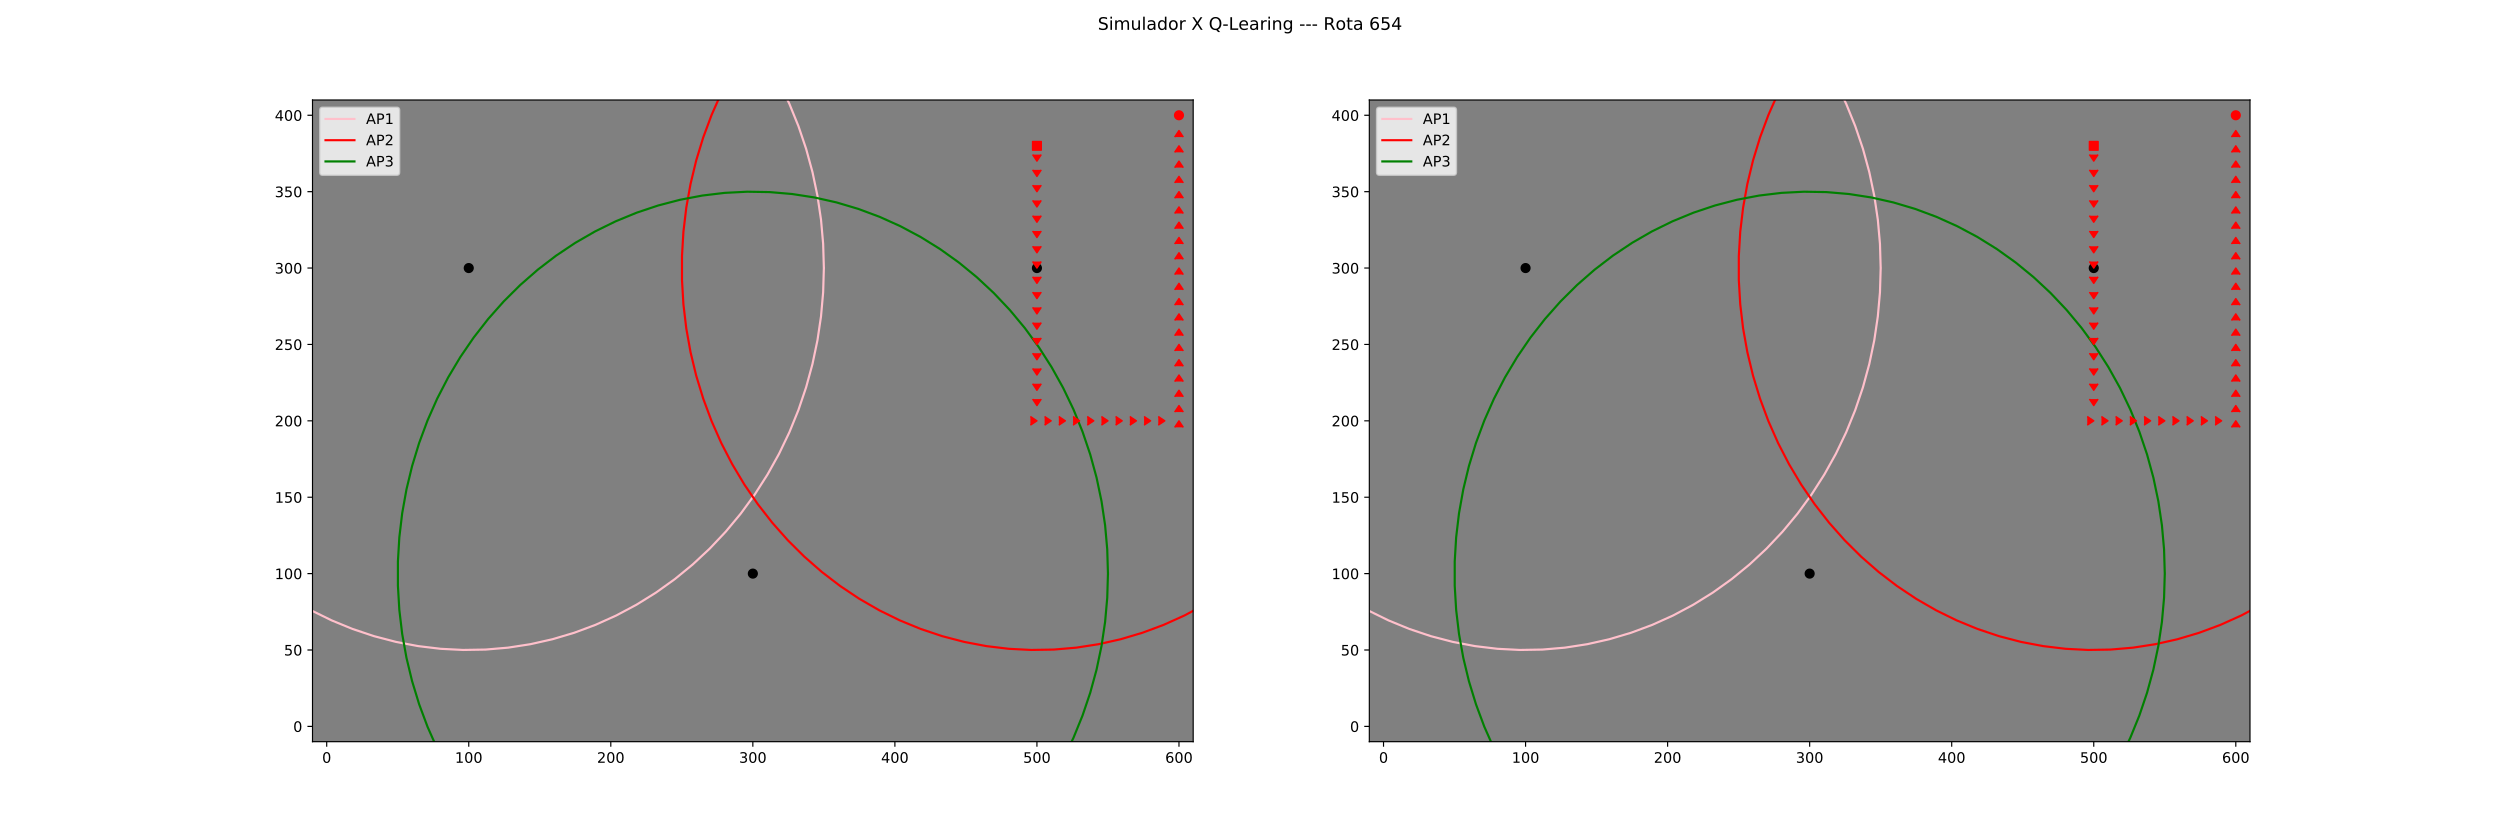 <?xml version="1.0" encoding="utf-8" standalone="no"?>
<!DOCTYPE svg PUBLIC "-//W3C//DTD SVG 1.1//EN"
  "http://www.w3.org/Graphics/SVG/1.1/DTD/svg11.dtd">
<!-- Created with matplotlib (https://matplotlib.org/) -->
<svg height="576pt" version="1.1" viewBox="0 0 1728 576" width="1728pt" xmlns="http://www.w3.org/2000/svg" xmlns:xlink="http://www.w3.org/1999/xlink">
 <defs>
  <style type="text/css">
*{stroke-linecap:butt;stroke-linejoin:round;}
  </style>
 </defs>
 <g id="figure_1">
  <g id="patch_1">
   <path d="M 0 576 
L 1728 576 
L 1728 0 
L 0 0 
z
" style="fill:#ffffff;"/>
  </g>
  <g id="axes_1">
   <g id="patch_2">
    <path d="M 216 512.64 
L 824.727 512.64 
L 824.727 69.12 
L 216 69.12 
z
" style="fill:#808080;"/>
   </g>
   <g id="matplotlib.axis_1">
    <g id="xtick_1">
     <g id="line2d_1">
      <defs>
       <path d="M 0 0 
L 0 3.5 
" id="mc3128e64a3" style="stroke:#000000;stroke-width:0.8;"/>
      </defs>
      <g>
       <use style="stroke:#000000;stroke-width:0.8;" x="225.818" xlink:href="#mc3128e64a3" y="512.64"/>
      </g>
     </g>
     <g id="text_1">
      <!-- 0 -->
      <defs>
       <path d="M 31.781 66.406 
Q 24.172 66.406 20.328 58.906 
Q 16.5 51.422 16.5 36.375 
Q 16.5 21.391 20.328 13.891 
Q 24.172 6.391 31.781 6.391 
Q 39.453 6.391 43.281 13.891 
Q 47.125 21.391 47.125 36.375 
Q 47.125 51.422 43.281 58.906 
Q 39.453 66.406 31.781 66.406 
z
M 31.781 74.219 
Q 44.047 74.219 50.516 64.516 
Q 56.984 54.828 56.984 36.375 
Q 56.984 17.969 50.516 8.266 
Q 44.047 -1.422 31.781 -1.422 
Q 19.531 -1.422 13.062 8.266 
Q 6.594 17.969 6.594 36.375 
Q 6.594 54.828 13.062 64.516 
Q 19.531 74.219 31.781 74.219 
z
" id="DejaVuSans-48"/>
      </defs>
      <g transform="translate(222.637 527.238)scale(0.1 -0.1)">
       <use xlink:href="#DejaVuSans-48"/>
      </g>
     </g>
    </g>
    <g id="xtick_2">
     <g id="line2d_2">
      <g>
       <use style="stroke:#000000;stroke-width:0.8;" x="324" xlink:href="#mc3128e64a3" y="512.64"/>
      </g>
     </g>
     <g id="text_2">
      <!-- 100 -->
      <defs>
       <path d="M 12.406 8.297 
L 28.516 8.297 
L 28.516 63.922 
L 10.984 60.406 
L 10.984 69.391 
L 28.422 72.906 
L 38.281 72.906 
L 38.281 8.297 
L 54.391 8.297 
L 54.391 0 
L 12.406 0 
z
" id="DejaVuSans-49"/>
      </defs>
      <g transform="translate(314.456 527.238)scale(0.1 -0.1)">
       <use xlink:href="#DejaVuSans-49"/>
       <use x="63.623" xlink:href="#DejaVuSans-48"/>
       <use x="127.246" xlink:href="#DejaVuSans-48"/>
      </g>
     </g>
    </g>
    <g id="xtick_3">
     <g id="line2d_3">
      <g>
       <use style="stroke:#000000;stroke-width:0.8;" x="422.182" xlink:href="#mc3128e64a3" y="512.64"/>
      </g>
     </g>
     <g id="text_3">
      <!-- 200 -->
      <defs>
       <path d="M 19.188 8.297 
L 53.609 8.297 
L 53.609 0 
L 7.328 0 
L 7.328 8.297 
Q 12.938 14.109 22.625 23.891 
Q 32.328 33.688 34.812 36.531 
Q 39.547 41.844 41.422 45.531 
Q 43.312 49.219 43.312 52.781 
Q 43.312 58.594 39.234 62.25 
Q 35.156 65.922 28.609 65.922 
Q 23.969 65.922 18.812 64.312 
Q 13.672 62.703 7.812 59.422 
L 7.812 69.391 
Q 13.766 71.781 18.938 73 
Q 24.125 74.219 28.422 74.219 
Q 39.75 74.219 46.484 68.547 
Q 53.219 62.891 53.219 53.422 
Q 53.219 48.922 51.531 44.891 
Q 49.859 40.875 45.406 35.406 
Q 44.188 33.984 37.641 27.219 
Q 31.109 20.453 19.188 8.297 
z
" id="DejaVuSans-50"/>
      </defs>
      <g transform="translate(412.638 527.238)scale(0.1 -0.1)">
       <use xlink:href="#DejaVuSans-50"/>
       <use x="63.623" xlink:href="#DejaVuSans-48"/>
       <use x="127.246" xlink:href="#DejaVuSans-48"/>
      </g>
     </g>
    </g>
    <g id="xtick_4">
     <g id="line2d_4">
      <g>
       <use style="stroke:#000000;stroke-width:0.8;" x="520.364" xlink:href="#mc3128e64a3" y="512.64"/>
      </g>
     </g>
     <g id="text_4">
      <!-- 300 -->
      <defs>
       <path d="M 40.578 39.312 
Q 47.656 37.797 51.625 33 
Q 55.609 28.219 55.609 21.188 
Q 55.609 10.406 48.188 4.484 
Q 40.766 -1.422 27.094 -1.422 
Q 22.516 -1.422 17.656 -0.516 
Q 12.797 0.391 7.625 2.203 
L 7.625 11.719 
Q 11.719 9.328 16.594 8.109 
Q 21.484 6.891 26.812 6.891 
Q 36.078 6.891 40.938 10.547 
Q 45.797 14.203 45.797 21.188 
Q 45.797 27.641 41.281 31.266 
Q 36.766 34.906 28.719 34.906 
L 20.219 34.906 
L 20.219 43.016 
L 29.109 43.016 
Q 36.375 43.016 40.234 45.922 
Q 44.094 48.828 44.094 54.297 
Q 44.094 59.906 40.109 62.906 
Q 36.141 65.922 28.719 65.922 
Q 24.656 65.922 20.016 65.031 
Q 15.375 64.156 9.812 62.312 
L 9.812 71.094 
Q 15.438 72.656 20.344 73.438 
Q 25.25 74.219 29.594 74.219 
Q 40.828 74.219 47.359 69.109 
Q 53.906 64.016 53.906 55.328 
Q 53.906 49.266 50.438 45.094 
Q 46.969 40.922 40.578 39.312 
z
" id="DejaVuSans-51"/>
      </defs>
      <g transform="translate(510.82 527.238)scale(0.1 -0.1)">
       <use xlink:href="#DejaVuSans-51"/>
       <use x="63.623" xlink:href="#DejaVuSans-48"/>
       <use x="127.246" xlink:href="#DejaVuSans-48"/>
      </g>
     </g>
    </g>
    <g id="xtick_5">
     <g id="line2d_5">
      <g>
       <use style="stroke:#000000;stroke-width:0.8;" x="618.545" xlink:href="#mc3128e64a3" y="512.64"/>
      </g>
     </g>
     <g id="text_5">
      <!-- 400 -->
      <defs>
       <path d="M 37.797 64.312 
L 12.891 25.391 
L 37.797 25.391 
z
M 35.203 72.906 
L 47.609 72.906 
L 47.609 25.391 
L 58.016 25.391 
L 58.016 17.188 
L 47.609 17.188 
L 47.609 0 
L 37.797 0 
L 37.797 17.188 
L 4.891 17.188 
L 4.891 26.703 
z
" id="DejaVuSans-52"/>
      </defs>
      <g transform="translate(609.002 527.238)scale(0.1 -0.1)">
       <use xlink:href="#DejaVuSans-52"/>
       <use x="63.623" xlink:href="#DejaVuSans-48"/>
       <use x="127.246" xlink:href="#DejaVuSans-48"/>
      </g>
     </g>
    </g>
    <g id="xtick_6">
     <g id="line2d_6">
      <g>
       <use style="stroke:#000000;stroke-width:0.8;" x="716.727" xlink:href="#mc3128e64a3" y="512.64"/>
      </g>
     </g>
     <g id="text_6">
      <!-- 500 -->
      <defs>
       <path d="M 10.797 72.906 
L 49.516 72.906 
L 49.516 64.594 
L 19.828 64.594 
L 19.828 46.734 
Q 21.969 47.469 24.109 47.828 
Q 26.266 48.188 28.422 48.188 
Q 40.625 48.188 47.75 41.5 
Q 54.891 34.812 54.891 23.391 
Q 54.891 11.625 47.562 5.094 
Q 40.234 -1.422 26.906 -1.422 
Q 22.312 -1.422 17.547 -0.641 
Q 12.797 0.141 7.719 1.703 
L 7.719 11.625 
Q 12.109 9.234 16.797 8.062 
Q 21.484 6.891 26.703 6.891 
Q 35.156 6.891 40.078 11.328 
Q 45.016 15.766 45.016 23.391 
Q 45.016 31 40.078 35.438 
Q 35.156 39.891 26.703 39.891 
Q 22.75 39.891 18.812 39.016 
Q 14.891 38.141 10.797 36.281 
z
" id="DejaVuSans-53"/>
      </defs>
      <g transform="translate(707.184 527.238)scale(0.1 -0.1)">
       <use xlink:href="#DejaVuSans-53"/>
       <use x="63.623" xlink:href="#DejaVuSans-48"/>
       <use x="127.246" xlink:href="#DejaVuSans-48"/>
      </g>
     </g>
    </g>
    <g id="xtick_7">
     <g id="line2d_7">
      <g>
       <use style="stroke:#000000;stroke-width:0.8;" x="814.909" xlink:href="#mc3128e64a3" y="512.64"/>
      </g>
     </g>
     <g id="text_7">
      <!-- 600 -->
      <defs>
       <path d="M 33.016 40.375 
Q 26.375 40.375 22.484 35.828 
Q 18.609 31.297 18.609 23.391 
Q 18.609 15.531 22.484 10.953 
Q 26.375 6.391 33.016 6.391 
Q 39.656 6.391 43.531 10.953 
Q 47.406 15.531 47.406 23.391 
Q 47.406 31.297 43.531 35.828 
Q 39.656 40.375 33.016 40.375 
z
M 52.594 71.297 
L 52.594 62.312 
Q 48.875 64.062 45.094 64.984 
Q 41.312 65.922 37.594 65.922 
Q 27.828 65.922 22.672 59.328 
Q 17.531 52.734 16.797 39.406 
Q 19.672 43.656 24.016 45.922 
Q 28.375 48.188 33.594 48.188 
Q 44.578 48.188 50.953 41.516 
Q 57.328 34.859 57.328 23.391 
Q 57.328 12.156 50.688 5.359 
Q 44.047 -1.422 33.016 -1.422 
Q 20.359 -1.422 13.672 8.266 
Q 6.984 17.969 6.984 36.375 
Q 6.984 53.656 15.188 63.938 
Q 23.391 74.219 37.203 74.219 
Q 40.922 74.219 44.703 73.484 
Q 48.484 72.75 52.594 71.297 
z
" id="DejaVuSans-54"/>
      </defs>
      <g transform="translate(805.365 527.238)scale(0.1 -0.1)">
       <use xlink:href="#DejaVuSans-54"/>
       <use x="63.623" xlink:href="#DejaVuSans-48"/>
       <use x="127.246" xlink:href="#DejaVuSans-48"/>
      </g>
     </g>
    </g>
   </g>
   <g id="matplotlib.axis_2">
    <g id="ytick_1">
     <g id="line2d_8">
      <defs>
       <path d="M 0 0 
L -3.5 0 
" id="mbf1630a5a6" style="stroke:#000000;stroke-width:0.8;"/>
      </defs>
      <g>
       <use style="stroke:#000000;stroke-width:0.8;" x="216" xlink:href="#mbf1630a5a6" y="502.08"/>
      </g>
     </g>
     <g id="text_8">
      <!-- 0 -->
      <g transform="translate(202.637 505.879)scale(0.1 -0.1)">
       <use xlink:href="#DejaVuSans-48"/>
      </g>
     </g>
    </g>
    <g id="ytick_2">
     <g id="line2d_9">
      <g>
       <use style="stroke:#000000;stroke-width:0.8;" x="216" xlink:href="#mbf1630a5a6" y="449.28"/>
      </g>
     </g>
     <g id="text_9">
      <!-- 50 -->
      <g transform="translate(196.275 453.079)scale(0.1 -0.1)">
       <use xlink:href="#DejaVuSans-53"/>
       <use x="63.623" xlink:href="#DejaVuSans-48"/>
      </g>
     </g>
    </g>
    <g id="ytick_3">
     <g id="line2d_10">
      <g>
       <use style="stroke:#000000;stroke-width:0.8;" x="216" xlink:href="#mbf1630a5a6" y="396.48"/>
      </g>
     </g>
     <g id="text_10">
      <!-- 100 -->
      <g transform="translate(189.912 400.279)scale(0.1 -0.1)">
       <use xlink:href="#DejaVuSans-49"/>
       <use x="63.623" xlink:href="#DejaVuSans-48"/>
       <use x="127.246" xlink:href="#DejaVuSans-48"/>
      </g>
     </g>
    </g>
    <g id="ytick_4">
     <g id="line2d_11">
      <g>
       <use style="stroke:#000000;stroke-width:0.8;" x="216" xlink:href="#mbf1630a5a6" y="343.68"/>
      </g>
     </g>
     <g id="text_11">
      <!-- 150 -->
      <g transform="translate(189.912 347.479)scale(0.1 -0.1)">
       <use xlink:href="#DejaVuSans-49"/>
       <use x="63.623" xlink:href="#DejaVuSans-53"/>
       <use x="127.246" xlink:href="#DejaVuSans-48"/>
      </g>
     </g>
    </g>
    <g id="ytick_5">
     <g id="line2d_12">
      <g>
       <use style="stroke:#000000;stroke-width:0.8;" x="216" xlink:href="#mbf1630a5a6" y="290.88"/>
      </g>
     </g>
     <g id="text_12">
      <!-- 200 -->
      <g transform="translate(189.912 294.679)scale(0.1 -0.1)">
       <use xlink:href="#DejaVuSans-50"/>
       <use x="63.623" xlink:href="#DejaVuSans-48"/>
       <use x="127.246" xlink:href="#DejaVuSans-48"/>
      </g>
     </g>
    </g>
    <g id="ytick_6">
     <g id="line2d_13">
      <g>
       <use style="stroke:#000000;stroke-width:0.8;" x="216" xlink:href="#mbf1630a5a6" y="238.08"/>
      </g>
     </g>
     <g id="text_13">
      <!-- 250 -->
      <g transform="translate(189.912 241.879)scale(0.1 -0.1)">
       <use xlink:href="#DejaVuSans-50"/>
       <use x="63.623" xlink:href="#DejaVuSans-53"/>
       <use x="127.246" xlink:href="#DejaVuSans-48"/>
      </g>
     </g>
    </g>
    <g id="ytick_7">
     <g id="line2d_14">
      <g>
       <use style="stroke:#000000;stroke-width:0.8;" x="216" xlink:href="#mbf1630a5a6" y="185.28"/>
      </g>
     </g>
     <g id="text_14">
      <!-- 300 -->
      <g transform="translate(189.912 189.079)scale(0.1 -0.1)">
       <use xlink:href="#DejaVuSans-51"/>
       <use x="63.623" xlink:href="#DejaVuSans-48"/>
       <use x="127.246" xlink:href="#DejaVuSans-48"/>
      </g>
     </g>
    </g>
    <g id="ytick_8">
     <g id="line2d_15">
      <g>
       <use style="stroke:#000000;stroke-width:0.8;" x="216" xlink:href="#mbf1630a5a6" y="132.48"/>
      </g>
     </g>
     <g id="text_15">
      <!-- 350 -->
      <g transform="translate(189.912 136.279)scale(0.1 -0.1)">
       <use xlink:href="#DejaVuSans-51"/>
       <use x="63.623" xlink:href="#DejaVuSans-53"/>
       <use x="127.246" xlink:href="#DejaVuSans-48"/>
      </g>
     </g>
    </g>
    <g id="ytick_9">
     <g id="line2d_16">
      <g>
       <use style="stroke:#000000;stroke-width:0.8;" x="216" xlink:href="#mbf1630a5a6" y="79.68"/>
      </g>
     </g>
     <g id="text_16">
      <!-- 400 -->
      <g transform="translate(189.912 83.479)scale(0.1 -0.1)">
       <use xlink:href="#DejaVuSans-52"/>
       <use x="63.623" xlink:href="#DejaVuSans-48"/>
       <use x="127.246" xlink:href="#DejaVuSans-48"/>
      </g>
     </g>
    </g>
   </g>
   <g id="line2d_17">
    <defs>
     <path d="M 0 3 
C 0.796 3 1.559 2.684 2.121 2.121 
C 2.684 1.559 3 0.796 3 0 
C 3 -0.796 2.684 -1.559 2.121 -2.121 
C 1.559 -2.684 0.796 -3 0 -3 
C -0.796 -3 -1.559 -2.684 -2.121 -2.121 
C -2.684 -1.559 -3 -0.796 -3 0 
C -3 0.796 -2.684 1.559 -2.121 2.121 
C -1.559 2.684 -0.796 3 0 3 
z
" id="mf0f2b17307" style="stroke:#000000;"/>
    </defs>
    <g clip-path="url(#pe25191e04a)">
     <use style="stroke:#000000;" x="324" xlink:href="#mf0f2b17307" y="185.28"/>
    </g>
   </g>
   <g id="line2d_18">
    <path clip-path="url(#pe25191e04a)" d="M 569.455 185.28 
L 568.96 168.536 
L 567.48 151.86 
L 565.019 135.318 
L 561.587 118.977 
L 557.199 102.903 
L 551.872 87.161 
L 545.627 71.814 
L 538.49 56.924 
L 530.49 42.551 
L 521.657 28.752 
L 512.029 15.584 
L 501.644 3.099 
L 497.772 -1 
M 150.161 -1 
L 141.071 9.253 
L 131.06 22.086 
L 121.825 35.576 
L 113.404 49.669 
L 105.831 64.308 
L 99.137 79.434 
L 93.348 94.987 
L 88.488 110.903 
L 84.576 127.118 
L 81.629 143.568 
L 79.657 160.185 
L 78.669 176.904 
L 78.669 193.656 
L 79.657 210.375 
L 81.629 226.992 
L 84.576 243.442 
L 88.488 259.657 
L 93.348 275.573 
L 99.137 291.126 
L 105.831 306.252 
L 113.404 320.891 
L 121.825 334.984 
L 131.06 348.474 
L 141.071 361.307 
L 151.82 373.431 
L 163.261 384.798 
L 175.35 395.361 
L 188.038 405.078 
L 201.273 413.911 
L 215.002 421.822 
L 229.17 428.782 
L 243.72 434.76 
L 258.593 439.734 
L 273.729 443.684 
L 289.068 446.593 
L 304.548 448.45 
L 320.106 449.247 
L 335.679 448.981 
L 351.206 447.653 
L 366.623 445.269 
L 381.868 441.838 
L 396.88 437.374 
L 411.599 431.895 
L 425.966 425.423 
L 439.921 417.984 
L 453.41 409.608 
L 466.378 400.328 
L 478.772 390.183 
L 490.543 379.212 
L 501.644 367.461 
L 512.029 354.976 
L 521.657 341.808 
L 530.49 328.009 
L 538.49 313.636 
L 545.627 298.746 
L 551.872 283.399 
L 557.199 267.657 
L 561.587 251.583 
L 565.019 235.242 
L 567.48 218.7 
L 568.96 202.024 
L 569.455 185.28 
" style="fill:none;stroke:#ffc0cb;stroke-linecap:square;stroke-width:1.5;"/>
   </g>
   <g id="line2d_19">
    <g clip-path="url(#pe25191e04a)">
     <use style="stroke:#000000;" x="716.727" xlink:href="#mf0f2b17307" y="185.28"/>
    </g>
   </g>
   <g id="line2d_20">
    <path clip-path="url(#pe25191e04a)" d="M 962.182 185.28 
L 961.688 168.536 
L 960.207 151.86 
L 957.746 135.318 
L 954.315 118.977 
L 949.927 102.903 
L 944.599 87.161 
L 938.355 71.814 
L 931.218 56.924 
L 923.217 42.551 
L 914.385 28.752 
L 904.756 15.584 
L 894.371 3.099 
L 890.499 -1 
M 542.888 -1 
L 533.799 9.253 
L 523.787 22.086 
L 514.552 35.576 
L 506.131 49.669 
L 498.559 64.308 
L 491.864 79.434 
L 486.075 94.987 
L 481.215 110.903 
L 477.304 127.118 
L 474.356 143.568 
L 472.384 160.185 
L 471.396 176.904 
L 471.396 193.656 
L 472.384 210.375 
L 474.356 226.992 
L 477.304 243.442 
L 481.215 259.657 
L 486.075 275.573 
L 491.864 291.126 
L 498.559 306.252 
L 506.131 320.891 
L 514.552 334.984 
L 523.787 348.474 
L 533.799 361.307 
L 544.547 373.431 
L 555.989 384.798 
L 568.078 395.361 
L 580.765 405.078 
L 594 413.911 
L 607.729 421.822 
L 621.897 428.782 
L 636.447 434.76 
L 651.32 439.734 
L 666.457 443.684 
L 681.795 446.593 
L 697.275 448.45 
L 712.833 449.247 
L 728.406 448.981 
L 743.933 447.653 
L 759.35 445.269 
L 774.595 441.838 
L 789.608 437.374 
L 804.327 431.895 
L 818.693 425.423 
L 832.648 417.984 
L 846.137 409.608 
L 859.105 400.328 
L 871.499 390.183 
L 883.27 379.212 
L 894.371 367.461 
L 904.756 354.976 
L 914.385 341.808 
L 923.217 328.009 
L 931.218 313.636 
L 938.355 298.746 
L 944.599 283.399 
L 949.927 267.657 
L 954.315 251.583 
L 957.746 235.242 
L 960.207 218.7 
L 961.688 202.024 
L 962.182 185.28 
" style="fill:none;stroke:#ff0000;stroke-linecap:square;stroke-width:1.5;"/>
   </g>
   <g id="line2d_21">
    <g clip-path="url(#pe25191e04a)">
     <use style="stroke:#000000;" x="520.364" xlink:href="#mf0f2b17307" y="396.48"/>
    </g>
   </g>
   <g id="line2d_22">
    <path clip-path="url(#pe25191e04a)" d="M 765.818 396.48 
L 765.324 379.736 
L 763.843 363.06 
L 761.382 346.518 
L 757.951 330.177 
L 753.563 314.103 
L 748.236 298.361 
L 741.991 283.014 
L 734.854 268.124 
L 726.853 253.751 
L 718.021 239.952 
L 708.393 226.784 
L 698.007 214.299 
L 686.907 202.548 
L 675.136 191.577 
L 662.741 181.432 
L 649.774 172.152 
L 636.285 163.776 
L 622.329 156.337 
L 607.963 149.865 
L 593.244 144.386 
L 578.232 139.922 
L 562.986 136.491 
L 547.569 134.107 
L 532.043 132.779 
L 516.469 132.513 
L 500.911 133.31 
L 485.432 135.167 
L 470.093 138.076 
L 454.956 142.026 
L 440.083 147 
L 425.533 152.978 
L 411.365 159.938 
L 397.636 167.849 
L 384.401 176.682 
L 371.714 186.399 
L 359.625 196.962 
L 348.183 208.329 
L 337.435 220.453 
L 327.423 233.286 
L 318.188 246.776 
L 309.768 260.869 
L 302.195 275.508 
L 295.501 290.634 
L 289.712 306.187 
L 284.852 322.103 
L 280.94 338.318 
L 277.992 354.768 
L 276.021 371.385 
L 275.033 388.104 
L 275.033 404.856 
L 276.021 421.575 
L 277.992 438.192 
L 280.94 454.642 
L 284.852 470.857 
L 289.712 486.773 
L 295.501 502.326 
L 302.195 517.452 
L 309.768 532.091 
L 318.188 546.184 
L 327.423 559.674 
L 337.435 572.507 
L 341.418 577 
M 699.389 577 
L 708.393 566.176 
L 718.021 553.008 
L 726.853 539.209 
L 734.854 524.836 
L 741.991 509.946 
L 748.236 494.599 
L 753.563 478.857 
L 757.951 462.783 
L 761.382 446.442 
L 763.843 429.9 
L 765.324 413.224 
L 765.818 396.48 
" style="fill:none;stroke:#008000;stroke-linecap:square;stroke-width:1.5;"/>
   </g>
   <g id="line2d_23">
    <path clip-path="url(#pe25191e04a)" d="M 716.727 100.8 
" style="fill:none;stroke:#ff0000;stroke-linecap:square;stroke-width:1.5;"/>
    <defs>
     <path d="M -3 3 
L 3 3 
L 3 -3 
L -3 -3 
z
" id="m4b311b3536" style="stroke:#ff0000;stroke-linejoin:miter;"/>
    </defs>
    <g clip-path="url(#pe25191e04a)">
     <use style="fill:#ff0000;stroke:#ff0000;stroke-linejoin:miter;" x="716.727" xlink:href="#m4b311b3536" y="100.8"/>
    </g>
   </g>
   <g id="line2d_24">
    <path clip-path="url(#pe25191e04a)" d="M 716.727 111.36 
" style="fill:none;stroke:#ff0000;stroke-linecap:square;stroke-width:1.5;"/>
    <defs>
     <path d="M -3 -4.5 
L 0 0 
L 3 -4.5 
" id="mb54d400d29" style="stroke:#ff0000;stroke-linejoin:miter;"/>
    </defs>
    <g clip-path="url(#pe25191e04a)">
     <use style="fill:#ff0000;stroke:#ff0000;stroke-linejoin:miter;" x="716.727" xlink:href="#mb54d400d29" y="111.36"/>
    </g>
   </g>
   <g id="line2d_25">
    <path clip-path="url(#pe25191e04a)" d="M 716.727 121.92 
" style="fill:none;stroke:#ff0000;stroke-linecap:square;stroke-width:1.5;"/>
    <g clip-path="url(#pe25191e04a)">
     <use style="fill:#ff0000;stroke:#ff0000;stroke-linejoin:miter;" x="716.727" xlink:href="#mb54d400d29" y="121.92"/>
    </g>
   </g>
   <g id="line2d_26">
    <path clip-path="url(#pe25191e04a)" d="M 716.727 132.48 
" style="fill:none;stroke:#ff0000;stroke-linecap:square;stroke-width:1.5;"/>
    <g clip-path="url(#pe25191e04a)">
     <use style="fill:#ff0000;stroke:#ff0000;stroke-linejoin:miter;" x="716.727" xlink:href="#mb54d400d29" y="132.48"/>
    </g>
   </g>
   <g id="line2d_27">
    <path clip-path="url(#pe25191e04a)" d="M 716.727 143.04 
" style="fill:none;stroke:#ff0000;stroke-linecap:square;stroke-width:1.5;"/>
    <g clip-path="url(#pe25191e04a)">
     <use style="fill:#ff0000;stroke:#ff0000;stroke-linejoin:miter;" x="716.727" xlink:href="#mb54d400d29" y="143.04"/>
    </g>
   </g>
   <g id="line2d_28">
    <path clip-path="url(#pe25191e04a)" d="M 716.727 153.6 
" style="fill:none;stroke:#ff0000;stroke-linecap:square;stroke-width:1.5;"/>
    <g clip-path="url(#pe25191e04a)">
     <use style="fill:#ff0000;stroke:#ff0000;stroke-linejoin:miter;" x="716.727" xlink:href="#mb54d400d29" y="153.6"/>
    </g>
   </g>
   <g id="line2d_29">
    <path clip-path="url(#pe25191e04a)" d="M 716.727 164.16 
" style="fill:none;stroke:#ff0000;stroke-linecap:square;stroke-width:1.5;"/>
    <g clip-path="url(#pe25191e04a)">
     <use style="fill:#ff0000;stroke:#ff0000;stroke-linejoin:miter;" x="716.727" xlink:href="#mb54d400d29" y="164.16"/>
    </g>
   </g>
   <g id="line2d_30">
    <path clip-path="url(#pe25191e04a)" d="M 716.727 174.72 
" style="fill:none;stroke:#ff0000;stroke-linecap:square;stroke-width:1.5;"/>
    <g clip-path="url(#pe25191e04a)">
     <use style="fill:#ff0000;stroke:#ff0000;stroke-linejoin:miter;" x="716.727" xlink:href="#mb54d400d29" y="174.72"/>
    </g>
   </g>
   <g id="line2d_31">
    <path clip-path="url(#pe25191e04a)" d="M 716.727 185.28 
" style="fill:none;stroke:#ff0000;stroke-linecap:square;stroke-width:1.5;"/>
    <g clip-path="url(#pe25191e04a)">
     <use style="fill:#ff0000;stroke:#ff0000;stroke-linejoin:miter;" x="716.727" xlink:href="#mb54d400d29" y="185.28"/>
    </g>
   </g>
   <g id="line2d_32">
    <path clip-path="url(#pe25191e04a)" d="M 716.727 195.84 
" style="fill:none;stroke:#ff0000;stroke-linecap:square;stroke-width:1.5;"/>
    <g clip-path="url(#pe25191e04a)">
     <use style="fill:#ff0000;stroke:#ff0000;stroke-linejoin:miter;" x="716.727" xlink:href="#mb54d400d29" y="195.84"/>
    </g>
   </g>
   <g id="line2d_33">
    <path clip-path="url(#pe25191e04a)" d="M 716.727 206.4 
" style="fill:none;stroke:#ff0000;stroke-linecap:square;stroke-width:1.5;"/>
    <g clip-path="url(#pe25191e04a)">
     <use style="fill:#ff0000;stroke:#ff0000;stroke-linejoin:miter;" x="716.727" xlink:href="#mb54d400d29" y="206.4"/>
    </g>
   </g>
   <g id="line2d_34">
    <path clip-path="url(#pe25191e04a)" d="M 716.727 216.96 
" style="fill:none;stroke:#ff0000;stroke-linecap:square;stroke-width:1.5;"/>
    <g clip-path="url(#pe25191e04a)">
     <use style="fill:#ff0000;stroke:#ff0000;stroke-linejoin:miter;" x="716.727" xlink:href="#mb54d400d29" y="216.96"/>
    </g>
   </g>
   <g id="line2d_35">
    <path clip-path="url(#pe25191e04a)" d="M 716.727 227.52 
" style="fill:none;stroke:#ff0000;stroke-linecap:square;stroke-width:1.5;"/>
    <g clip-path="url(#pe25191e04a)">
     <use style="fill:#ff0000;stroke:#ff0000;stroke-linejoin:miter;" x="716.727" xlink:href="#mb54d400d29" y="227.52"/>
    </g>
   </g>
   <g id="line2d_36">
    <path clip-path="url(#pe25191e04a)" d="M 716.727 238.08 
" style="fill:none;stroke:#ff0000;stroke-linecap:square;stroke-width:1.5;"/>
    <g clip-path="url(#pe25191e04a)">
     <use style="fill:#ff0000;stroke:#ff0000;stroke-linejoin:miter;" x="716.727" xlink:href="#mb54d400d29" y="238.08"/>
    </g>
   </g>
   <g id="line2d_37">
    <path clip-path="url(#pe25191e04a)" d="M 716.727 248.64 
" style="fill:none;stroke:#ff0000;stroke-linecap:square;stroke-width:1.5;"/>
    <g clip-path="url(#pe25191e04a)">
     <use style="fill:#ff0000;stroke:#ff0000;stroke-linejoin:miter;" x="716.727" xlink:href="#mb54d400d29" y="248.64"/>
    </g>
   </g>
   <g id="line2d_38">
    <path clip-path="url(#pe25191e04a)" d="M 716.727 259.2 
" style="fill:none;stroke:#ff0000;stroke-linecap:square;stroke-width:1.5;"/>
    <g clip-path="url(#pe25191e04a)">
     <use style="fill:#ff0000;stroke:#ff0000;stroke-linejoin:miter;" x="716.727" xlink:href="#mb54d400d29" y="259.2"/>
    </g>
   </g>
   <g id="line2d_39">
    <path clip-path="url(#pe25191e04a)" d="M 716.727 269.76 
" style="fill:none;stroke:#ff0000;stroke-linecap:square;stroke-width:1.5;"/>
    <g clip-path="url(#pe25191e04a)">
     <use style="fill:#ff0000;stroke:#ff0000;stroke-linejoin:miter;" x="716.727" xlink:href="#mb54d400d29" y="269.76"/>
    </g>
   </g>
   <g id="line2d_40">
    <path clip-path="url(#pe25191e04a)" d="M 716.727 280.32 
" style="fill:none;stroke:#ff0000;stroke-linecap:square;stroke-width:1.5;"/>
    <g clip-path="url(#pe25191e04a)">
     <use style="fill:#ff0000;stroke:#ff0000;stroke-linejoin:miter;" x="716.727" xlink:href="#mb54d400d29" y="280.32"/>
    </g>
   </g>
   <g id="line2d_41">
    <path clip-path="url(#pe25191e04a)" d="M 716.727 290.88 
" style="fill:none;stroke:#ff0000;stroke-linecap:square;stroke-width:1.5;"/>
    <defs>
     <path d="M -4.5 3 
L 0 0 
L -4.5 -3 
" id="m8999b3b9c7" style="stroke:#ff0000;stroke-linejoin:miter;"/>
    </defs>
    <g clip-path="url(#pe25191e04a)">
     <use style="fill:#ff0000;stroke:#ff0000;stroke-linejoin:miter;" x="716.727" xlink:href="#m8999b3b9c7" y="290.88"/>
    </g>
   </g>
   <g id="line2d_42">
    <path clip-path="url(#pe25191e04a)" d="M 726.545 290.88 
" style="fill:none;stroke:#ff0000;stroke-linecap:square;stroke-width:1.5;"/>
    <g clip-path="url(#pe25191e04a)">
     <use style="fill:#ff0000;stroke:#ff0000;stroke-linejoin:miter;" x="726.545" xlink:href="#m8999b3b9c7" y="290.88"/>
    </g>
   </g>
   <g id="line2d_43">
    <path clip-path="url(#pe25191e04a)" d="M 736.364 290.88 
" style="fill:none;stroke:#ff0000;stroke-linecap:square;stroke-width:1.5;"/>
    <g clip-path="url(#pe25191e04a)">
     <use style="fill:#ff0000;stroke:#ff0000;stroke-linejoin:miter;" x="736.364" xlink:href="#m8999b3b9c7" y="290.88"/>
    </g>
   </g>
   <g id="line2d_44">
    <path clip-path="url(#pe25191e04a)" d="M 746.182 290.88 
" style="fill:none;stroke:#ff0000;stroke-linecap:square;stroke-width:1.5;"/>
    <g clip-path="url(#pe25191e04a)">
     <use style="fill:#ff0000;stroke:#ff0000;stroke-linejoin:miter;" x="746.182" xlink:href="#m8999b3b9c7" y="290.88"/>
    </g>
   </g>
   <g id="line2d_45">
    <path clip-path="url(#pe25191e04a)" d="M 756 290.88 
" style="fill:none;stroke:#ff0000;stroke-linecap:square;stroke-width:1.5;"/>
    <g clip-path="url(#pe25191e04a)">
     <use style="fill:#ff0000;stroke:#ff0000;stroke-linejoin:miter;" x="756" xlink:href="#m8999b3b9c7" y="290.88"/>
    </g>
   </g>
   <g id="line2d_46">
    <path clip-path="url(#pe25191e04a)" d="M 765.818 290.88 
" style="fill:none;stroke:#ff0000;stroke-linecap:square;stroke-width:1.5;"/>
    <g clip-path="url(#pe25191e04a)">
     <use style="fill:#ff0000;stroke:#ff0000;stroke-linejoin:miter;" x="765.818" xlink:href="#m8999b3b9c7" y="290.88"/>
    </g>
   </g>
   <g id="line2d_47">
    <path clip-path="url(#pe25191e04a)" d="M 775.636 290.88 
" style="fill:none;stroke:#ff0000;stroke-linecap:square;stroke-width:1.5;"/>
    <g clip-path="url(#pe25191e04a)">
     <use style="fill:#ff0000;stroke:#ff0000;stroke-linejoin:miter;" x="775.636" xlink:href="#m8999b3b9c7" y="290.88"/>
    </g>
   </g>
   <g id="line2d_48">
    <path clip-path="url(#pe25191e04a)" d="M 785.455 290.88 
" style="fill:none;stroke:#ff0000;stroke-linecap:square;stroke-width:1.5;"/>
    <g clip-path="url(#pe25191e04a)">
     <use style="fill:#ff0000;stroke:#ff0000;stroke-linejoin:miter;" x="785.455" xlink:href="#m8999b3b9c7" y="290.88"/>
    </g>
   </g>
   <g id="line2d_49">
    <path clip-path="url(#pe25191e04a)" d="M 795.273 290.88 
" style="fill:none;stroke:#ff0000;stroke-linecap:square;stroke-width:1.5;"/>
    <g clip-path="url(#pe25191e04a)">
     <use style="fill:#ff0000;stroke:#ff0000;stroke-linejoin:miter;" x="795.273" xlink:href="#m8999b3b9c7" y="290.88"/>
    </g>
   </g>
   <g id="line2d_50">
    <path clip-path="url(#pe25191e04a)" d="M 805.091 290.88 
" style="fill:none;stroke:#ff0000;stroke-linecap:square;stroke-width:1.5;"/>
    <g clip-path="url(#pe25191e04a)">
     <use style="fill:#ff0000;stroke:#ff0000;stroke-linejoin:miter;" x="805.091" xlink:href="#m8999b3b9c7" y="290.88"/>
    </g>
   </g>
   <g id="line2d_51">
    <path clip-path="url(#pe25191e04a)" d="M 814.909 290.88 
" style="fill:none;stroke:#ff0000;stroke-linecap:square;stroke-width:1.5;"/>
    <defs>
     <path d="M 3 4.5 
L 0 0 
L -3 4.5 
" id="m144a68c320" style="stroke:#ff0000;stroke-linejoin:miter;"/>
    </defs>
    <g clip-path="url(#pe25191e04a)">
     <use style="fill:#ff0000;stroke:#ff0000;stroke-linejoin:miter;" x="814.909" xlink:href="#m144a68c320" y="290.88"/>
    </g>
   </g>
   <g id="line2d_52">
    <path clip-path="url(#pe25191e04a)" d="M 814.909 280.32 
" style="fill:none;stroke:#ff0000;stroke-linecap:square;stroke-width:1.5;"/>
    <g clip-path="url(#pe25191e04a)">
     <use style="fill:#ff0000;stroke:#ff0000;stroke-linejoin:miter;" x="814.909" xlink:href="#m144a68c320" y="280.32"/>
    </g>
   </g>
   <g id="line2d_53">
    <path clip-path="url(#pe25191e04a)" d="M 814.909 269.76 
" style="fill:none;stroke:#ff0000;stroke-linecap:square;stroke-width:1.5;"/>
    <g clip-path="url(#pe25191e04a)">
     <use style="fill:#ff0000;stroke:#ff0000;stroke-linejoin:miter;" x="814.909" xlink:href="#m144a68c320" y="269.76"/>
    </g>
   </g>
   <g id="line2d_54">
    <path clip-path="url(#pe25191e04a)" d="M 814.909 259.2 
" style="fill:none;stroke:#ff0000;stroke-linecap:square;stroke-width:1.5;"/>
    <g clip-path="url(#pe25191e04a)">
     <use style="fill:#ff0000;stroke:#ff0000;stroke-linejoin:miter;" x="814.909" xlink:href="#m144a68c320" y="259.2"/>
    </g>
   </g>
   <g id="line2d_55">
    <path clip-path="url(#pe25191e04a)" d="M 814.909 248.64 
" style="fill:none;stroke:#ff0000;stroke-linecap:square;stroke-width:1.5;"/>
    <g clip-path="url(#pe25191e04a)">
     <use style="fill:#ff0000;stroke:#ff0000;stroke-linejoin:miter;" x="814.909" xlink:href="#m144a68c320" y="248.64"/>
    </g>
   </g>
   <g id="line2d_56">
    <path clip-path="url(#pe25191e04a)" d="M 814.909 238.08 
" style="fill:none;stroke:#ff0000;stroke-linecap:square;stroke-width:1.5;"/>
    <g clip-path="url(#pe25191e04a)">
     <use style="fill:#ff0000;stroke:#ff0000;stroke-linejoin:miter;" x="814.909" xlink:href="#m144a68c320" y="238.08"/>
    </g>
   </g>
   <g id="line2d_57">
    <path clip-path="url(#pe25191e04a)" d="M 814.909 227.52 
" style="fill:none;stroke:#ff0000;stroke-linecap:square;stroke-width:1.5;"/>
    <g clip-path="url(#pe25191e04a)">
     <use style="fill:#ff0000;stroke:#ff0000;stroke-linejoin:miter;" x="814.909" xlink:href="#m144a68c320" y="227.52"/>
    </g>
   </g>
   <g id="line2d_58">
    <path clip-path="url(#pe25191e04a)" d="M 814.909 216.96 
" style="fill:none;stroke:#ff0000;stroke-linecap:square;stroke-width:1.5;"/>
    <g clip-path="url(#pe25191e04a)">
     <use style="fill:#ff0000;stroke:#ff0000;stroke-linejoin:miter;" x="814.909" xlink:href="#m144a68c320" y="216.96"/>
    </g>
   </g>
   <g id="line2d_59">
    <path clip-path="url(#pe25191e04a)" d="M 814.909 206.4 
" style="fill:none;stroke:#ff0000;stroke-linecap:square;stroke-width:1.5;"/>
    <g clip-path="url(#pe25191e04a)">
     <use style="fill:#ff0000;stroke:#ff0000;stroke-linejoin:miter;" x="814.909" xlink:href="#m144a68c320" y="206.4"/>
    </g>
   </g>
   <g id="line2d_60">
    <path clip-path="url(#pe25191e04a)" d="M 814.909 195.84 
" style="fill:none;stroke:#ff0000;stroke-linecap:square;stroke-width:1.5;"/>
    <g clip-path="url(#pe25191e04a)">
     <use style="fill:#ff0000;stroke:#ff0000;stroke-linejoin:miter;" x="814.909" xlink:href="#m144a68c320" y="195.84"/>
    </g>
   </g>
   <g id="line2d_61">
    <path clip-path="url(#pe25191e04a)" d="M 814.909 185.28 
" style="fill:none;stroke:#ff0000;stroke-linecap:square;stroke-width:1.5;"/>
    <g clip-path="url(#pe25191e04a)">
     <use style="fill:#ff0000;stroke:#ff0000;stroke-linejoin:miter;" x="814.909" xlink:href="#m144a68c320" y="185.28"/>
    </g>
   </g>
   <g id="line2d_62">
    <path clip-path="url(#pe25191e04a)" d="M 814.909 174.72 
" style="fill:none;stroke:#ff0000;stroke-linecap:square;stroke-width:1.5;"/>
    <g clip-path="url(#pe25191e04a)">
     <use style="fill:#ff0000;stroke:#ff0000;stroke-linejoin:miter;" x="814.909" xlink:href="#m144a68c320" y="174.72"/>
    </g>
   </g>
   <g id="line2d_63">
    <path clip-path="url(#pe25191e04a)" d="M 814.909 164.16 
" style="fill:none;stroke:#ff0000;stroke-linecap:square;stroke-width:1.5;"/>
    <g clip-path="url(#pe25191e04a)">
     <use style="fill:#ff0000;stroke:#ff0000;stroke-linejoin:miter;" x="814.909" xlink:href="#m144a68c320" y="164.16"/>
    </g>
   </g>
   <g id="line2d_64">
    <path clip-path="url(#pe25191e04a)" d="M 814.909 153.6 
" style="fill:none;stroke:#ff0000;stroke-linecap:square;stroke-width:1.5;"/>
    <g clip-path="url(#pe25191e04a)">
     <use style="fill:#ff0000;stroke:#ff0000;stroke-linejoin:miter;" x="814.909" xlink:href="#m144a68c320" y="153.6"/>
    </g>
   </g>
   <g id="line2d_65">
    <path clip-path="url(#pe25191e04a)" d="M 814.909 143.04 
" style="fill:none;stroke:#ff0000;stroke-linecap:square;stroke-width:1.5;"/>
    <g clip-path="url(#pe25191e04a)">
     <use style="fill:#ff0000;stroke:#ff0000;stroke-linejoin:miter;" x="814.909" xlink:href="#m144a68c320" y="143.04"/>
    </g>
   </g>
   <g id="line2d_66">
    <path clip-path="url(#pe25191e04a)" d="M 814.909 132.48 
" style="fill:none;stroke:#ff0000;stroke-linecap:square;stroke-width:1.5;"/>
    <g clip-path="url(#pe25191e04a)">
     <use style="fill:#ff0000;stroke:#ff0000;stroke-linejoin:miter;" x="814.909" xlink:href="#m144a68c320" y="132.48"/>
    </g>
   </g>
   <g id="line2d_67">
    <path clip-path="url(#pe25191e04a)" d="M 814.909 121.92 
" style="fill:none;stroke:#ff0000;stroke-linecap:square;stroke-width:1.5;"/>
    <g clip-path="url(#pe25191e04a)">
     <use style="fill:#ff0000;stroke:#ff0000;stroke-linejoin:miter;" x="814.909" xlink:href="#m144a68c320" y="121.92"/>
    </g>
   </g>
   <g id="line2d_68">
    <path clip-path="url(#pe25191e04a)" d="M 814.909 111.36 
" style="fill:none;stroke:#ff0000;stroke-linecap:square;stroke-width:1.5;"/>
    <g clip-path="url(#pe25191e04a)">
     <use style="fill:#ff0000;stroke:#ff0000;stroke-linejoin:miter;" x="814.909" xlink:href="#m144a68c320" y="111.36"/>
    </g>
   </g>
   <g id="line2d_69">
    <path clip-path="url(#pe25191e04a)" d="M 814.909 100.8 
" style="fill:none;stroke:#ff0000;stroke-linecap:square;stroke-width:1.5;"/>
    <g clip-path="url(#pe25191e04a)">
     <use style="fill:#ff0000;stroke:#ff0000;stroke-linejoin:miter;" x="814.909" xlink:href="#m144a68c320" y="100.8"/>
    </g>
   </g>
   <g id="line2d_70">
    <path clip-path="url(#pe25191e04a)" d="M 814.909 90.24 
" style="fill:none;stroke:#ff0000;stroke-linecap:square;stroke-width:1.5;"/>
    <g clip-path="url(#pe25191e04a)">
     <use style="fill:#ff0000;stroke:#ff0000;stroke-linejoin:miter;" x="814.909" xlink:href="#m144a68c320" y="90.24"/>
    </g>
   </g>
   <g id="line2d_71">
    <defs>
     <path d="M 0 3 
C 0.796 3 1.559 2.684 2.121 2.121 
C 2.684 1.559 3 0.796 3 0 
C 3 -0.796 2.684 -1.559 2.121 -2.121 
C 1.559 -2.684 0.796 -3 0 -3 
C -0.796 -3 -1.559 -2.684 -2.121 -2.121 
C -2.684 -1.559 -3 -0.796 -3 0 
C -3 0.796 -2.684 1.559 -2.121 2.121 
C -1.559 2.684 -0.796 3 0 3 
z
" id="m3278a81d3e" style="stroke:#ff0000;"/>
    </defs>
    <g clip-path="url(#pe25191e04a)">
     <use style="fill:#ff0000;stroke:#ff0000;" x="814.909" xlink:href="#m3278a81d3e" y="79.68"/>
    </g>
   </g>
   <g id="patch_3">
    <path d="M 216 512.64 
L 216 69.12 
" style="fill:none;stroke:#000000;stroke-linecap:square;stroke-linejoin:miter;stroke-width:0.8;"/>
   </g>
   <g id="patch_4">
    <path d="M 824.727 512.64 
L 824.727 69.12 
" style="fill:none;stroke:#000000;stroke-linecap:square;stroke-linejoin:miter;stroke-width:0.8;"/>
   </g>
   <g id="patch_5">
    <path d="M 216 512.64 
L 824.727 512.64 
" style="fill:none;stroke:#000000;stroke-linecap:square;stroke-linejoin:miter;stroke-width:0.8;"/>
   </g>
   <g id="patch_6">
    <path d="M 216 69.12 
L 824.727 69.12 
" style="fill:none;stroke:#000000;stroke-linecap:square;stroke-linejoin:miter;stroke-width:0.8;"/>
   </g>
   <g id="legend_1">
    <g id="patch_7">
     <path d="M 223 121.154 
L 274.233 121.154 
Q 276.233 121.154 276.233 119.154 
L 276.233 76.12 
Q 276.233 74.12 274.233 74.12 
L 223 74.12 
Q 221 74.12 221 76.12 
L 221 119.154 
Q 221 121.154 223 121.154 
z
" style="fill:#ffffff;opacity:0.8;stroke:#cccccc;stroke-linejoin:miter;"/>
    </g>
    <g id="line2d_72">
     <path d="M 225 82.218 
L 245 82.218 
" style="fill:none;stroke:#ffc0cb;stroke-linecap:square;stroke-width:1.5;"/>
    </g>
    <g id="line2d_73"/>
    <g id="text_17">
     <!-- AP1 -->
     <defs>
      <path d="M 34.188 63.188 
L 20.797 26.906 
L 47.609 26.906 
z
M 28.609 72.906 
L 39.797 72.906 
L 67.578 0 
L 57.328 0 
L 50.688 18.703 
L 17.828 18.703 
L 11.188 0 
L 0.781 0 
z
" id="DejaVuSans-65"/>
      <path d="M 19.672 64.797 
L 19.672 37.406 
L 32.078 37.406 
Q 38.969 37.406 42.719 40.969 
Q 46.484 44.531 46.484 51.125 
Q 46.484 57.672 42.719 61.234 
Q 38.969 64.797 32.078 64.797 
z
M 9.812 72.906 
L 32.078 72.906 
Q 44.344 72.906 50.609 67.359 
Q 56.891 61.812 56.891 51.125 
Q 56.891 40.328 50.609 34.812 
Q 44.344 29.297 32.078 29.297 
L 19.672 29.297 
L 19.672 0 
L 9.812 0 
z
" id="DejaVuSans-80"/>
     </defs>
     <g transform="translate(253 85.718)scale(0.1 -0.1)">
      <use xlink:href="#DejaVuSans-65"/>
      <use x="68.408" xlink:href="#DejaVuSans-80"/>
      <use x="128.711" xlink:href="#DejaVuSans-49"/>
     </g>
    </g>
    <g id="line2d_74">
     <path d="M 225 96.897 
L 245 96.897 
" style="fill:none;stroke:#ff0000;stroke-linecap:square;stroke-width:1.5;"/>
    </g>
    <g id="line2d_75"/>
    <g id="text_18">
     <!-- AP2 -->
     <g transform="translate(253 100.397)scale(0.1 -0.1)">
      <use xlink:href="#DejaVuSans-65"/>
      <use x="68.408" xlink:href="#DejaVuSans-80"/>
      <use x="128.711" xlink:href="#DejaVuSans-50"/>
     </g>
    </g>
    <g id="line2d_76">
     <path d="M 225 111.575 
L 245 111.575 
" style="fill:none;stroke:#008000;stroke-linecap:square;stroke-width:1.5;"/>
    </g>
    <g id="line2d_77"/>
    <g id="text_19">
     <!-- AP3 -->
     <g transform="translate(253 115.075)scale(0.1 -0.1)">
      <use xlink:href="#DejaVuSans-65"/>
      <use x="68.408" xlink:href="#DejaVuSans-80"/>
      <use x="128.711" xlink:href="#DejaVuSans-51"/>
     </g>
    </g>
   </g>
  </g>
  <g id="axes_2">
   <g id="patch_8">
    <path d="M 946.473 512.64 
L 1555.2 512.64 
L 1555.2 69.12 
L 946.473 69.12 
z
" style="fill:#808080;"/>
   </g>
   <g id="matplotlib.axis_3">
    <g id="xtick_8">
     <g id="line2d_78">
      <g>
       <use style="stroke:#000000;stroke-width:0.8;" x="956.291" xlink:href="#mc3128e64a3" y="512.64"/>
      </g>
     </g>
     <g id="text_20">
      <!-- 0 -->
      <g transform="translate(953.11 527.238)scale(0.1 -0.1)">
       <use xlink:href="#DejaVuSans-48"/>
      </g>
     </g>
    </g>
    <g id="xtick_9">
     <g id="line2d_79">
      <g>
       <use style="stroke:#000000;stroke-width:0.8;" x="1054.473" xlink:href="#mc3128e64a3" y="512.64"/>
      </g>
     </g>
     <g id="text_21">
      <!-- 100 -->
      <g transform="translate(1044.929 527.238)scale(0.1 -0.1)">
       <use xlink:href="#DejaVuSans-49"/>
       <use x="63.623" xlink:href="#DejaVuSans-48"/>
       <use x="127.246" xlink:href="#DejaVuSans-48"/>
      </g>
     </g>
    </g>
    <g id="xtick_10">
     <g id="line2d_80">
      <g>
       <use style="stroke:#000000;stroke-width:0.8;" x="1152.655" xlink:href="#mc3128e64a3" y="512.64"/>
      </g>
     </g>
     <g id="text_22">
      <!-- 200 -->
      <g transform="translate(1143.111 527.238)scale(0.1 -0.1)">
       <use xlink:href="#DejaVuSans-50"/>
       <use x="63.623" xlink:href="#DejaVuSans-48"/>
       <use x="127.246" xlink:href="#DejaVuSans-48"/>
      </g>
     </g>
    </g>
    <g id="xtick_11">
     <g id="line2d_81">
      <g>
       <use style="stroke:#000000;stroke-width:0.8;" x="1250.836" xlink:href="#mc3128e64a3" y="512.64"/>
      </g>
     </g>
     <g id="text_23">
      <!-- 300 -->
      <g transform="translate(1241.293 527.238)scale(0.1 -0.1)">
       <use xlink:href="#DejaVuSans-51"/>
       <use x="63.623" xlink:href="#DejaVuSans-48"/>
       <use x="127.246" xlink:href="#DejaVuSans-48"/>
      </g>
     </g>
    </g>
    <g id="xtick_12">
     <g id="line2d_82">
      <g>
       <use style="stroke:#000000;stroke-width:0.8;" x="1349.018" xlink:href="#mc3128e64a3" y="512.64"/>
      </g>
     </g>
     <g id="text_24">
      <!-- 400 -->
      <g transform="translate(1339.474 527.238)scale(0.1 -0.1)">
       <use xlink:href="#DejaVuSans-52"/>
       <use x="63.623" xlink:href="#DejaVuSans-48"/>
       <use x="127.246" xlink:href="#DejaVuSans-48"/>
      </g>
     </g>
    </g>
    <g id="xtick_13">
     <g id="line2d_83">
      <g>
       <use style="stroke:#000000;stroke-width:0.8;" x="1447.2" xlink:href="#mc3128e64a3" y="512.64"/>
      </g>
     </g>
     <g id="text_25">
      <!-- 500 -->
      <g transform="translate(1437.656 527.238)scale(0.1 -0.1)">
       <use xlink:href="#DejaVuSans-53"/>
       <use x="63.623" xlink:href="#DejaVuSans-48"/>
       <use x="127.246" xlink:href="#DejaVuSans-48"/>
      </g>
     </g>
    </g>
    <g id="xtick_14">
     <g id="line2d_84">
      <g>
       <use style="stroke:#000000;stroke-width:0.8;" x="1545.382" xlink:href="#mc3128e64a3" y="512.64"/>
      </g>
     </g>
     <g id="text_26">
      <!-- 600 -->
      <g transform="translate(1535.838 527.238)scale(0.1 -0.1)">
       <use xlink:href="#DejaVuSans-54"/>
       <use x="63.623" xlink:href="#DejaVuSans-48"/>
       <use x="127.246" xlink:href="#DejaVuSans-48"/>
      </g>
     </g>
    </g>
   </g>
   <g id="matplotlib.axis_4">
    <g id="ytick_10">
     <g id="line2d_85">
      <g>
       <use style="stroke:#000000;stroke-width:0.8;" x="946.473" xlink:href="#mbf1630a5a6" y="502.08"/>
      </g>
     </g>
     <g id="text_27">
      <!-- 0 -->
      <g transform="translate(933.11 505.879)scale(0.1 -0.1)">
       <use xlink:href="#DejaVuSans-48"/>
      </g>
     </g>
    </g>
    <g id="ytick_11">
     <g id="line2d_86">
      <g>
       <use style="stroke:#000000;stroke-width:0.8;" x="946.473" xlink:href="#mbf1630a5a6" y="449.28"/>
      </g>
     </g>
     <g id="text_28">
      <!-- 50 -->
      <g transform="translate(926.748 453.079)scale(0.1 -0.1)">
       <use xlink:href="#DejaVuSans-53"/>
       <use x="63.623" xlink:href="#DejaVuSans-48"/>
      </g>
     </g>
    </g>
    <g id="ytick_12">
     <g id="line2d_87">
      <g>
       <use style="stroke:#000000;stroke-width:0.8;" x="946.473" xlink:href="#mbf1630a5a6" y="396.48"/>
      </g>
     </g>
     <g id="text_29">
      <!-- 100 -->
      <g transform="translate(920.385 400.279)scale(0.1 -0.1)">
       <use xlink:href="#DejaVuSans-49"/>
       <use x="63.623" xlink:href="#DejaVuSans-48"/>
       <use x="127.246" xlink:href="#DejaVuSans-48"/>
      </g>
     </g>
    </g>
    <g id="ytick_13">
     <g id="line2d_88">
      <g>
       <use style="stroke:#000000;stroke-width:0.8;" x="946.473" xlink:href="#mbf1630a5a6" y="343.68"/>
      </g>
     </g>
     <g id="text_30">
      <!-- 150 -->
      <g transform="translate(920.385 347.479)scale(0.1 -0.1)">
       <use xlink:href="#DejaVuSans-49"/>
       <use x="63.623" xlink:href="#DejaVuSans-53"/>
       <use x="127.246" xlink:href="#DejaVuSans-48"/>
      </g>
     </g>
    </g>
    <g id="ytick_14">
     <g id="line2d_89">
      <g>
       <use style="stroke:#000000;stroke-width:0.8;" x="946.473" xlink:href="#mbf1630a5a6" y="290.88"/>
      </g>
     </g>
     <g id="text_31">
      <!-- 200 -->
      <g transform="translate(920.385 294.679)scale(0.1 -0.1)">
       <use xlink:href="#DejaVuSans-50"/>
       <use x="63.623" xlink:href="#DejaVuSans-48"/>
       <use x="127.246" xlink:href="#DejaVuSans-48"/>
      </g>
     </g>
    </g>
    <g id="ytick_15">
     <g id="line2d_90">
      <g>
       <use style="stroke:#000000;stroke-width:0.8;" x="946.473" xlink:href="#mbf1630a5a6" y="238.08"/>
      </g>
     </g>
     <g id="text_32">
      <!-- 250 -->
      <g transform="translate(920.385 241.879)scale(0.1 -0.1)">
       <use xlink:href="#DejaVuSans-50"/>
       <use x="63.623" xlink:href="#DejaVuSans-53"/>
       <use x="127.246" xlink:href="#DejaVuSans-48"/>
      </g>
     </g>
    </g>
    <g id="ytick_16">
     <g id="line2d_91">
      <g>
       <use style="stroke:#000000;stroke-width:0.8;" x="946.473" xlink:href="#mbf1630a5a6" y="185.28"/>
      </g>
     </g>
     <g id="text_33">
      <!-- 300 -->
      <g transform="translate(920.385 189.079)scale(0.1 -0.1)">
       <use xlink:href="#DejaVuSans-51"/>
       <use x="63.623" xlink:href="#DejaVuSans-48"/>
       <use x="127.246" xlink:href="#DejaVuSans-48"/>
      </g>
     </g>
    </g>
    <g id="ytick_17">
     <g id="line2d_92">
      <g>
       <use style="stroke:#000000;stroke-width:0.8;" x="946.473" xlink:href="#mbf1630a5a6" y="132.48"/>
      </g>
     </g>
     <g id="text_34">
      <!-- 350 -->
      <g transform="translate(920.385 136.279)scale(0.1 -0.1)">
       <use xlink:href="#DejaVuSans-51"/>
       <use x="63.623" xlink:href="#DejaVuSans-53"/>
       <use x="127.246" xlink:href="#DejaVuSans-48"/>
      </g>
     </g>
    </g>
    <g id="ytick_18">
     <g id="line2d_93">
      <g>
       <use style="stroke:#000000;stroke-width:0.8;" x="946.473" xlink:href="#mbf1630a5a6" y="79.68"/>
      </g>
     </g>
     <g id="text_35">
      <!-- 400 -->
      <g transform="translate(920.385 83.479)scale(0.1 -0.1)">
       <use xlink:href="#DejaVuSans-52"/>
       <use x="63.623" xlink:href="#DejaVuSans-48"/>
       <use x="127.246" xlink:href="#DejaVuSans-48"/>
      </g>
     </g>
    </g>
   </g>
   <g id="line2d_94">
    <g clip-path="url(#p4e5cbe8fa4)">
     <use style="stroke:#000000;" x="1054.473" xlink:href="#mf0f2b17307" y="185.28"/>
    </g>
   </g>
   <g id="line2d_95">
    <path clip-path="url(#p4e5cbe8fa4)" d="M 1299.927 185.28 
L 1299.433 168.536 
L 1297.953 151.86 
L 1295.492 135.318 
L 1292.06 118.977 
L 1287.672 102.903 
L 1282.345 87.161 
L 1276.1 71.814 
L 1268.963 56.924 
L 1260.962 42.551 
L 1252.13 28.752 
L 1242.502 15.584 
L 1232.117 3.099 
L 1228.244 -1 
M 880.634 -1 
L 871.544 9.253 
L 861.532 22.086 
L 852.298 35.576 
L 843.877 49.669 
L 836.304 64.308 
L 829.61 79.434 
L 823.821 94.987 
L 818.961 110.903 
L 815.049 127.118 
L 812.101 143.568 
L 810.13 160.185 
L 809.142 176.904 
L 809.142 193.656 
L 810.13 210.375 
L 812.101 226.992 
L 815.049 243.442 
L 818.961 259.657 
L 823.821 275.573 
L 829.61 291.126 
L 836.304 306.252 
L 843.877 320.891 
L 852.298 334.984 
L 861.532 348.474 
L 871.544 361.307 
L 882.293 373.431 
L 893.734 384.798 
L 905.823 395.361 
L 918.511 405.078 
L 931.745 413.911 
L 945.475 421.822 
L 959.643 428.782 
L 974.192 434.76 
L 989.066 439.734 
L 1004.202 443.684 
L 1019.541 446.593 
L 1035.02 448.45 
L 1050.578 449.247 
L 1066.152 448.981 
L 1081.678 447.653 
L 1097.095 445.269 
L 1112.341 441.838 
L 1127.353 437.374 
L 1142.072 431.895 
L 1156.438 425.423 
L 1170.394 417.984 
L 1183.883 409.608 
L 1196.85 400.328 
L 1209.245 390.183 
L 1221.016 379.212 
L 1232.117 367.461 
L 1242.502 354.976 
L 1252.13 341.808 
L 1260.962 328.009 
L 1268.963 313.636 
L 1276.1 298.746 
L 1282.345 283.399 
L 1287.672 267.657 
L 1292.06 251.583 
L 1295.492 235.242 
L 1297.953 218.7 
L 1299.433 202.024 
L 1299.927 185.28 
" style="fill:none;stroke:#ffc0cb;stroke-linecap:square;stroke-width:1.5;"/>
   </g>
   <g id="line2d_96">
    <g clip-path="url(#p4e5cbe8fa4)">
     <use style="stroke:#000000;" x="1447.2" xlink:href="#mf0f2b17307" y="185.28"/>
    </g>
   </g>
   <g id="line2d_97">
    <path clip-path="url(#p4e5cbe8fa4)" d="M 1692.655 185.28 
L 1692.16 168.536 
L 1690.68 151.86 
L 1688.219 135.318 
L 1684.787 118.977 
L 1680.399 102.903 
L 1675.072 87.161 
L 1668.827 71.814 
L 1661.69 56.924 
L 1653.69 42.551 
L 1644.857 28.752 
L 1635.229 15.584 
L 1624.844 3.099 
L 1620.972 -1 
M 1273.361 -1 
L 1264.271 9.253 
L 1254.26 22.086 
L 1245.025 35.576 
L 1236.604 49.669 
L 1229.031 64.308 
L 1222.337 79.434 
L 1216.548 94.987 
L 1211.688 110.903 
L 1207.776 127.118 
L 1204.829 143.568 
L 1202.857 160.185 
L 1201.869 176.904 
L 1201.869 193.656 
L 1202.857 210.375 
L 1204.829 226.992 
L 1207.776 243.442 
L 1211.688 259.657 
L 1216.548 275.573 
L 1222.337 291.126 
L 1229.031 306.252 
L 1236.604 320.891 
L 1245.025 334.984 
L 1254.26 348.474 
L 1264.271 361.307 
L 1275.02 373.431 
L 1286.461 384.798 
L 1298.55 395.361 
L 1311.238 405.078 
L 1324.473 413.911 
L 1338.202 421.822 
L 1352.37 428.782 
L 1366.92 434.76 
L 1381.793 439.734 
L 1396.929 443.684 
L 1412.268 446.593 
L 1427.748 448.45 
L 1443.306 449.247 
L 1458.879 448.981 
L 1474.406 447.653 
L 1489.823 445.269 
L 1505.068 441.838 
L 1520.08 437.374 
L 1534.799 431.895 
L 1549.166 425.423 
L 1563.121 417.984 
L 1576.61 409.608 
L 1589.578 400.328 
L 1601.972 390.183 
L 1613.743 379.212 
L 1624.844 367.461 
L 1635.229 354.976 
L 1644.857 341.808 
L 1653.69 328.009 
L 1661.69 313.636 
L 1668.827 298.746 
L 1675.072 283.399 
L 1680.399 267.657 
L 1684.787 251.583 
L 1688.219 235.242 
L 1690.68 218.7 
L 1692.16 202.024 
L 1692.655 185.28 
" style="fill:none;stroke:#ff0000;stroke-linecap:square;stroke-width:1.5;"/>
   </g>
   <g id="line2d_98">
    <g clip-path="url(#p4e5cbe8fa4)">
     <use style="stroke:#000000;" x="1250.836" xlink:href="#mf0f2b17307" y="396.48"/>
    </g>
   </g>
   <g id="line2d_99">
    <path clip-path="url(#p4e5cbe8fa4)" d="M 1496.291 396.48 
L 1495.797 379.736 
L 1494.316 363.06 
L 1491.855 346.518 
L 1488.424 330.177 
L 1484.036 314.103 
L 1478.708 298.361 
L 1472.464 283.014 
L 1465.327 268.124 
L 1457.326 253.751 
L 1448.494 239.952 
L 1438.865 226.784 
L 1428.48 214.299 
L 1417.38 202.548 
L 1405.608 191.577 
L 1393.214 181.432 
L 1380.246 172.152 
L 1366.757 163.776 
L 1352.802 156.337 
L 1338.436 149.865 
L 1323.717 144.386 
L 1308.704 139.922 
L 1293.459 136.491 
L 1278.042 134.107 
L 1262.516 132.779 
L 1246.942 132.513 
L 1231.384 133.31 
L 1215.905 135.167 
L 1200.566 138.076 
L 1185.429 142.026 
L 1170.556 147 
L 1156.006 152.978 
L 1141.838 159.938 
L 1128.109 167.849 
L 1114.874 176.682 
L 1102.187 186.399 
L 1090.098 196.962 
L 1078.656 208.329 
L 1067.908 220.453 
L 1057.896 233.286 
L 1048.661 246.776 
L 1040.24 260.869 
L 1032.668 275.508 
L 1025.973 290.634 
L 1020.185 306.187 
L 1015.324 322.103 
L 1011.413 338.318 
L 1008.465 354.768 
L 1006.493 371.385 
L 1005.505 388.104 
L 1005.505 404.856 
L 1006.493 421.575 
L 1008.465 438.192 
L 1011.413 454.642 
L 1015.324 470.857 
L 1020.185 486.773 
L 1025.973 502.326 
L 1032.668 517.452 
L 1040.24 532.091 
L 1048.661 546.184 
L 1057.896 559.674 
L 1067.908 572.507 
L 1071.891 577 
M 1429.862 577 
L 1438.865 566.176 
L 1448.494 553.008 
L 1457.326 539.209 
L 1465.327 524.836 
L 1472.464 509.946 
L 1478.708 494.599 
L 1484.036 478.857 
L 1488.424 462.783 
L 1491.855 446.442 
L 1494.316 429.9 
L 1495.797 413.224 
L 1496.291 396.48 
" style="fill:none;stroke:#008000;stroke-linecap:square;stroke-width:1.5;"/>
   </g>
   <g id="line2d_100">
    <path clip-path="url(#p4e5cbe8fa4)" d="M 1447.2 100.8 
" style="fill:none;stroke:#ff0000;stroke-linecap:square;stroke-width:1.5;"/>
    <g clip-path="url(#p4e5cbe8fa4)">
     <use style="fill:#ff0000;stroke:#ff0000;stroke-linejoin:miter;" x="1447.2" xlink:href="#m4b311b3536" y="100.8"/>
    </g>
   </g>
   <g id="line2d_101">
    <path clip-path="url(#p4e5cbe8fa4)" d="M 1447.2 111.36 
" style="fill:none;stroke:#ff0000;stroke-linecap:square;stroke-width:1.5;"/>
    <g clip-path="url(#p4e5cbe8fa4)">
     <use style="fill:#ff0000;stroke:#ff0000;stroke-linejoin:miter;" x="1447.2" xlink:href="#mb54d400d29" y="111.36"/>
    </g>
   </g>
   <g id="line2d_102">
    <path clip-path="url(#p4e5cbe8fa4)" d="M 1447.2 121.92 
" style="fill:none;stroke:#ff0000;stroke-linecap:square;stroke-width:1.5;"/>
    <g clip-path="url(#p4e5cbe8fa4)">
     <use style="fill:#ff0000;stroke:#ff0000;stroke-linejoin:miter;" x="1447.2" xlink:href="#mb54d400d29" y="121.92"/>
    </g>
   </g>
   <g id="line2d_103">
    <path clip-path="url(#p4e5cbe8fa4)" d="M 1447.2 132.48 
" style="fill:none;stroke:#ff0000;stroke-linecap:square;stroke-width:1.5;"/>
    <g clip-path="url(#p4e5cbe8fa4)">
     <use style="fill:#ff0000;stroke:#ff0000;stroke-linejoin:miter;" x="1447.2" xlink:href="#mb54d400d29" y="132.48"/>
    </g>
   </g>
   <g id="line2d_104">
    <path clip-path="url(#p4e5cbe8fa4)" d="M 1447.2 143.04 
" style="fill:none;stroke:#ff0000;stroke-linecap:square;stroke-width:1.5;"/>
    <g clip-path="url(#p4e5cbe8fa4)">
     <use style="fill:#ff0000;stroke:#ff0000;stroke-linejoin:miter;" x="1447.2" xlink:href="#mb54d400d29" y="143.04"/>
    </g>
   </g>
   <g id="line2d_105">
    <path clip-path="url(#p4e5cbe8fa4)" d="M 1447.2 153.6 
" style="fill:none;stroke:#ff0000;stroke-linecap:square;stroke-width:1.5;"/>
    <g clip-path="url(#p4e5cbe8fa4)">
     <use style="fill:#ff0000;stroke:#ff0000;stroke-linejoin:miter;" x="1447.2" xlink:href="#mb54d400d29" y="153.6"/>
    </g>
   </g>
   <g id="line2d_106">
    <path clip-path="url(#p4e5cbe8fa4)" d="M 1447.2 164.16 
" style="fill:none;stroke:#ff0000;stroke-linecap:square;stroke-width:1.5;"/>
    <g clip-path="url(#p4e5cbe8fa4)">
     <use style="fill:#ff0000;stroke:#ff0000;stroke-linejoin:miter;" x="1447.2" xlink:href="#mb54d400d29" y="164.16"/>
    </g>
   </g>
   <g id="line2d_107">
    <path clip-path="url(#p4e5cbe8fa4)" d="M 1447.2 174.72 
" style="fill:none;stroke:#ff0000;stroke-linecap:square;stroke-width:1.5;"/>
    <g clip-path="url(#p4e5cbe8fa4)">
     <use style="fill:#ff0000;stroke:#ff0000;stroke-linejoin:miter;" x="1447.2" xlink:href="#mb54d400d29" y="174.72"/>
    </g>
   </g>
   <g id="line2d_108">
    <path clip-path="url(#p4e5cbe8fa4)" d="M 1447.2 185.28 
" style="fill:none;stroke:#ff0000;stroke-linecap:square;stroke-width:1.5;"/>
    <g clip-path="url(#p4e5cbe8fa4)">
     <use style="fill:#ff0000;stroke:#ff0000;stroke-linejoin:miter;" x="1447.2" xlink:href="#mb54d400d29" y="185.28"/>
    </g>
   </g>
   <g id="line2d_109">
    <path clip-path="url(#p4e5cbe8fa4)" d="M 1447.2 195.84 
" style="fill:none;stroke:#ff0000;stroke-linecap:square;stroke-width:1.5;"/>
    <g clip-path="url(#p4e5cbe8fa4)">
     <use style="fill:#ff0000;stroke:#ff0000;stroke-linejoin:miter;" x="1447.2" xlink:href="#mb54d400d29" y="195.84"/>
    </g>
   </g>
   <g id="line2d_110">
    <path clip-path="url(#p4e5cbe8fa4)" d="M 1447.2 206.4 
" style="fill:none;stroke:#ff0000;stroke-linecap:square;stroke-width:1.5;"/>
    <g clip-path="url(#p4e5cbe8fa4)">
     <use style="fill:#ff0000;stroke:#ff0000;stroke-linejoin:miter;" x="1447.2" xlink:href="#mb54d400d29" y="206.4"/>
    </g>
   </g>
   <g id="line2d_111">
    <path clip-path="url(#p4e5cbe8fa4)" d="M 1447.2 216.96 
" style="fill:none;stroke:#ff0000;stroke-linecap:square;stroke-width:1.5;"/>
    <g clip-path="url(#p4e5cbe8fa4)">
     <use style="fill:#ff0000;stroke:#ff0000;stroke-linejoin:miter;" x="1447.2" xlink:href="#mb54d400d29" y="216.96"/>
    </g>
   </g>
   <g id="line2d_112">
    <path clip-path="url(#p4e5cbe8fa4)" d="M 1447.2 227.52 
" style="fill:none;stroke:#ff0000;stroke-linecap:square;stroke-width:1.5;"/>
    <g clip-path="url(#p4e5cbe8fa4)">
     <use style="fill:#ff0000;stroke:#ff0000;stroke-linejoin:miter;" x="1447.2" xlink:href="#mb54d400d29" y="227.52"/>
    </g>
   </g>
   <g id="line2d_113">
    <path clip-path="url(#p4e5cbe8fa4)" d="M 1447.2 238.08 
" style="fill:none;stroke:#ff0000;stroke-linecap:square;stroke-width:1.5;"/>
    <g clip-path="url(#p4e5cbe8fa4)">
     <use style="fill:#ff0000;stroke:#ff0000;stroke-linejoin:miter;" x="1447.2" xlink:href="#mb54d400d29" y="238.08"/>
    </g>
   </g>
   <g id="line2d_114">
    <path clip-path="url(#p4e5cbe8fa4)" d="M 1447.2 248.64 
" style="fill:none;stroke:#ff0000;stroke-linecap:square;stroke-width:1.5;"/>
    <g clip-path="url(#p4e5cbe8fa4)">
     <use style="fill:#ff0000;stroke:#ff0000;stroke-linejoin:miter;" x="1447.2" xlink:href="#mb54d400d29" y="248.64"/>
    </g>
   </g>
   <g id="line2d_115">
    <path clip-path="url(#p4e5cbe8fa4)" d="M 1447.2 259.2 
" style="fill:none;stroke:#ff0000;stroke-linecap:square;stroke-width:1.5;"/>
    <g clip-path="url(#p4e5cbe8fa4)">
     <use style="fill:#ff0000;stroke:#ff0000;stroke-linejoin:miter;" x="1447.2" xlink:href="#mb54d400d29" y="259.2"/>
    </g>
   </g>
   <g id="line2d_116">
    <path clip-path="url(#p4e5cbe8fa4)" d="M 1447.2 269.76 
" style="fill:none;stroke:#ff0000;stroke-linecap:square;stroke-width:1.5;"/>
    <g clip-path="url(#p4e5cbe8fa4)">
     <use style="fill:#ff0000;stroke:#ff0000;stroke-linejoin:miter;" x="1447.2" xlink:href="#mb54d400d29" y="269.76"/>
    </g>
   </g>
   <g id="line2d_117">
    <path clip-path="url(#p4e5cbe8fa4)" d="M 1447.2 280.32 
" style="fill:none;stroke:#ff0000;stroke-linecap:square;stroke-width:1.5;"/>
    <g clip-path="url(#p4e5cbe8fa4)">
     <use style="fill:#ff0000;stroke:#ff0000;stroke-linejoin:miter;" x="1447.2" xlink:href="#mb54d400d29" y="280.32"/>
    </g>
   </g>
   <g id="line2d_118">
    <path clip-path="url(#p4e5cbe8fa4)" d="M 1447.2 290.88 
" style="fill:none;stroke:#ff0000;stroke-linecap:square;stroke-width:1.5;"/>
    <g clip-path="url(#p4e5cbe8fa4)">
     <use style="fill:#ff0000;stroke:#ff0000;stroke-linejoin:miter;" x="1447.2" xlink:href="#m8999b3b9c7" y="290.88"/>
    </g>
   </g>
   <g id="line2d_119">
    <path clip-path="url(#p4e5cbe8fa4)" d="M 1457.018 290.88 
" style="fill:none;stroke:#ff0000;stroke-linecap:square;stroke-width:1.5;"/>
    <g clip-path="url(#p4e5cbe8fa4)">
     <use style="fill:#ff0000;stroke:#ff0000;stroke-linejoin:miter;" x="1457.018" xlink:href="#m8999b3b9c7" y="290.88"/>
    </g>
   </g>
   <g id="line2d_120">
    <path clip-path="url(#p4e5cbe8fa4)" d="M 1466.836 290.88 
" style="fill:none;stroke:#ff0000;stroke-linecap:square;stroke-width:1.5;"/>
    <g clip-path="url(#p4e5cbe8fa4)">
     <use style="fill:#ff0000;stroke:#ff0000;stroke-linejoin:miter;" x="1466.836" xlink:href="#m8999b3b9c7" y="290.88"/>
    </g>
   </g>
   <g id="line2d_121">
    <path clip-path="url(#p4e5cbe8fa4)" d="M 1476.655 290.88 
" style="fill:none;stroke:#ff0000;stroke-linecap:square;stroke-width:1.5;"/>
    <g clip-path="url(#p4e5cbe8fa4)">
     <use style="fill:#ff0000;stroke:#ff0000;stroke-linejoin:miter;" x="1476.655" xlink:href="#m8999b3b9c7" y="290.88"/>
    </g>
   </g>
   <g id="line2d_122">
    <path clip-path="url(#p4e5cbe8fa4)" d="M 1486.473 290.88 
" style="fill:none;stroke:#ff0000;stroke-linecap:square;stroke-width:1.5;"/>
    <g clip-path="url(#p4e5cbe8fa4)">
     <use style="fill:#ff0000;stroke:#ff0000;stroke-linejoin:miter;" x="1486.473" xlink:href="#m8999b3b9c7" y="290.88"/>
    </g>
   </g>
   <g id="line2d_123">
    <path clip-path="url(#p4e5cbe8fa4)" d="M 1496.291 290.88 
" style="fill:none;stroke:#ff0000;stroke-linecap:square;stroke-width:1.5;"/>
    <g clip-path="url(#p4e5cbe8fa4)">
     <use style="fill:#ff0000;stroke:#ff0000;stroke-linejoin:miter;" x="1496.291" xlink:href="#m8999b3b9c7" y="290.88"/>
    </g>
   </g>
   <g id="line2d_124">
    <path clip-path="url(#p4e5cbe8fa4)" d="M 1506.109 290.88 
" style="fill:none;stroke:#ff0000;stroke-linecap:square;stroke-width:1.5;"/>
    <g clip-path="url(#p4e5cbe8fa4)">
     <use style="fill:#ff0000;stroke:#ff0000;stroke-linejoin:miter;" x="1506.109" xlink:href="#m8999b3b9c7" y="290.88"/>
    </g>
   </g>
   <g id="line2d_125">
    <path clip-path="url(#p4e5cbe8fa4)" d="M 1515.927 290.88 
" style="fill:none;stroke:#ff0000;stroke-linecap:square;stroke-width:1.5;"/>
    <g clip-path="url(#p4e5cbe8fa4)">
     <use style="fill:#ff0000;stroke:#ff0000;stroke-linejoin:miter;" x="1515.927" xlink:href="#m8999b3b9c7" y="290.88"/>
    </g>
   </g>
   <g id="line2d_126">
    <path clip-path="url(#p4e5cbe8fa4)" d="M 1525.745 290.88 
" style="fill:none;stroke:#ff0000;stroke-linecap:square;stroke-width:1.5;"/>
    <g clip-path="url(#p4e5cbe8fa4)">
     <use style="fill:#ff0000;stroke:#ff0000;stroke-linejoin:miter;" x="1525.745" xlink:href="#m8999b3b9c7" y="290.88"/>
    </g>
   </g>
   <g id="line2d_127">
    <path clip-path="url(#p4e5cbe8fa4)" d="M 1535.564 290.88 
" style="fill:none;stroke:#ff0000;stroke-linecap:square;stroke-width:1.5;"/>
    <g clip-path="url(#p4e5cbe8fa4)">
     <use style="fill:#ff0000;stroke:#ff0000;stroke-linejoin:miter;" x="1535.564" xlink:href="#m8999b3b9c7" y="290.88"/>
    </g>
   </g>
   <g id="line2d_128">
    <path clip-path="url(#p4e5cbe8fa4)" d="M 1545.382 290.88 
" style="fill:none;stroke:#ff0000;stroke-linecap:square;stroke-width:1.5;"/>
    <g clip-path="url(#p4e5cbe8fa4)">
     <use style="fill:#ff0000;stroke:#ff0000;stroke-linejoin:miter;" x="1545.382" xlink:href="#m144a68c320" y="290.88"/>
    </g>
   </g>
   <g id="line2d_129">
    <path clip-path="url(#p4e5cbe8fa4)" d="M 1545.382 280.32 
" style="fill:none;stroke:#ff0000;stroke-linecap:square;stroke-width:1.5;"/>
    <g clip-path="url(#p4e5cbe8fa4)">
     <use style="fill:#ff0000;stroke:#ff0000;stroke-linejoin:miter;" x="1545.382" xlink:href="#m144a68c320" y="280.32"/>
    </g>
   </g>
   <g id="line2d_130">
    <path clip-path="url(#p4e5cbe8fa4)" d="M 1545.382 269.76 
" style="fill:none;stroke:#ff0000;stroke-linecap:square;stroke-width:1.5;"/>
    <g clip-path="url(#p4e5cbe8fa4)">
     <use style="fill:#ff0000;stroke:#ff0000;stroke-linejoin:miter;" x="1545.382" xlink:href="#m144a68c320" y="269.76"/>
    </g>
   </g>
   <g id="line2d_131">
    <path clip-path="url(#p4e5cbe8fa4)" d="M 1545.382 259.2 
" style="fill:none;stroke:#ff0000;stroke-linecap:square;stroke-width:1.5;"/>
    <g clip-path="url(#p4e5cbe8fa4)">
     <use style="fill:#ff0000;stroke:#ff0000;stroke-linejoin:miter;" x="1545.382" xlink:href="#m144a68c320" y="259.2"/>
    </g>
   </g>
   <g id="line2d_132">
    <path clip-path="url(#p4e5cbe8fa4)" d="M 1545.382 248.64 
" style="fill:none;stroke:#ff0000;stroke-linecap:square;stroke-width:1.5;"/>
    <g clip-path="url(#p4e5cbe8fa4)">
     <use style="fill:#ff0000;stroke:#ff0000;stroke-linejoin:miter;" x="1545.382" xlink:href="#m144a68c320" y="248.64"/>
    </g>
   </g>
   <g id="line2d_133">
    <path clip-path="url(#p4e5cbe8fa4)" d="M 1545.382 238.08 
" style="fill:none;stroke:#ff0000;stroke-linecap:square;stroke-width:1.5;"/>
    <g clip-path="url(#p4e5cbe8fa4)">
     <use style="fill:#ff0000;stroke:#ff0000;stroke-linejoin:miter;" x="1545.382" xlink:href="#m144a68c320" y="238.08"/>
    </g>
   </g>
   <g id="line2d_134">
    <path clip-path="url(#p4e5cbe8fa4)" d="M 1545.382 227.52 
" style="fill:none;stroke:#ff0000;stroke-linecap:square;stroke-width:1.5;"/>
    <g clip-path="url(#p4e5cbe8fa4)">
     <use style="fill:#ff0000;stroke:#ff0000;stroke-linejoin:miter;" x="1545.382" xlink:href="#m144a68c320" y="227.52"/>
    </g>
   </g>
   <g id="line2d_135">
    <path clip-path="url(#p4e5cbe8fa4)" d="M 1545.382 216.96 
" style="fill:none;stroke:#ff0000;stroke-linecap:square;stroke-width:1.5;"/>
    <g clip-path="url(#p4e5cbe8fa4)">
     <use style="fill:#ff0000;stroke:#ff0000;stroke-linejoin:miter;" x="1545.382" xlink:href="#m144a68c320" y="216.96"/>
    </g>
   </g>
   <g id="line2d_136">
    <path clip-path="url(#p4e5cbe8fa4)" d="M 1545.382 206.4 
" style="fill:none;stroke:#ff0000;stroke-linecap:square;stroke-width:1.5;"/>
    <g clip-path="url(#p4e5cbe8fa4)">
     <use style="fill:#ff0000;stroke:#ff0000;stroke-linejoin:miter;" x="1545.382" xlink:href="#m144a68c320" y="206.4"/>
    </g>
   </g>
   <g id="line2d_137">
    <path clip-path="url(#p4e5cbe8fa4)" d="M 1545.382 195.84 
" style="fill:none;stroke:#ff0000;stroke-linecap:square;stroke-width:1.5;"/>
    <g clip-path="url(#p4e5cbe8fa4)">
     <use style="fill:#ff0000;stroke:#ff0000;stroke-linejoin:miter;" x="1545.382" xlink:href="#m144a68c320" y="195.84"/>
    </g>
   </g>
   <g id="line2d_138">
    <path clip-path="url(#p4e5cbe8fa4)" d="M 1545.382 185.28 
" style="fill:none;stroke:#ff0000;stroke-linecap:square;stroke-width:1.5;"/>
    <g clip-path="url(#p4e5cbe8fa4)">
     <use style="fill:#ff0000;stroke:#ff0000;stroke-linejoin:miter;" x="1545.382" xlink:href="#m144a68c320" y="185.28"/>
    </g>
   </g>
   <g id="line2d_139">
    <path clip-path="url(#p4e5cbe8fa4)" d="M 1545.382 174.72 
" style="fill:none;stroke:#ff0000;stroke-linecap:square;stroke-width:1.5;"/>
    <g clip-path="url(#p4e5cbe8fa4)">
     <use style="fill:#ff0000;stroke:#ff0000;stroke-linejoin:miter;" x="1545.382" xlink:href="#m144a68c320" y="174.72"/>
    </g>
   </g>
   <g id="line2d_140">
    <path clip-path="url(#p4e5cbe8fa4)" d="M 1545.382 164.16 
" style="fill:none;stroke:#ff0000;stroke-linecap:square;stroke-width:1.5;"/>
    <g clip-path="url(#p4e5cbe8fa4)">
     <use style="fill:#ff0000;stroke:#ff0000;stroke-linejoin:miter;" x="1545.382" xlink:href="#m144a68c320" y="164.16"/>
    </g>
   </g>
   <g id="line2d_141">
    <path clip-path="url(#p4e5cbe8fa4)" d="M 1545.382 153.6 
" style="fill:none;stroke:#ff0000;stroke-linecap:square;stroke-width:1.5;"/>
    <g clip-path="url(#p4e5cbe8fa4)">
     <use style="fill:#ff0000;stroke:#ff0000;stroke-linejoin:miter;" x="1545.382" xlink:href="#m144a68c320" y="153.6"/>
    </g>
   </g>
   <g id="line2d_142">
    <path clip-path="url(#p4e5cbe8fa4)" d="M 1545.382 143.04 
" style="fill:none;stroke:#ff0000;stroke-linecap:square;stroke-width:1.5;"/>
    <g clip-path="url(#p4e5cbe8fa4)">
     <use style="fill:#ff0000;stroke:#ff0000;stroke-linejoin:miter;" x="1545.382" xlink:href="#m144a68c320" y="143.04"/>
    </g>
   </g>
   <g id="line2d_143">
    <path clip-path="url(#p4e5cbe8fa4)" d="M 1545.382 132.48 
" style="fill:none;stroke:#ff0000;stroke-linecap:square;stroke-width:1.5;"/>
    <g clip-path="url(#p4e5cbe8fa4)">
     <use style="fill:#ff0000;stroke:#ff0000;stroke-linejoin:miter;" x="1545.382" xlink:href="#m144a68c320" y="132.48"/>
    </g>
   </g>
   <g id="line2d_144">
    <path clip-path="url(#p4e5cbe8fa4)" d="M 1545.382 121.92 
" style="fill:none;stroke:#ff0000;stroke-linecap:square;stroke-width:1.5;"/>
    <g clip-path="url(#p4e5cbe8fa4)">
     <use style="fill:#ff0000;stroke:#ff0000;stroke-linejoin:miter;" x="1545.382" xlink:href="#m144a68c320" y="121.92"/>
    </g>
   </g>
   <g id="line2d_145">
    <path clip-path="url(#p4e5cbe8fa4)" d="M 1545.382 111.36 
" style="fill:none;stroke:#ff0000;stroke-linecap:square;stroke-width:1.5;"/>
    <g clip-path="url(#p4e5cbe8fa4)">
     <use style="fill:#ff0000;stroke:#ff0000;stroke-linejoin:miter;" x="1545.382" xlink:href="#m144a68c320" y="111.36"/>
    </g>
   </g>
   <g id="line2d_146">
    <path clip-path="url(#p4e5cbe8fa4)" d="M 1545.382 100.8 
" style="fill:none;stroke:#ff0000;stroke-linecap:square;stroke-width:1.5;"/>
    <g clip-path="url(#p4e5cbe8fa4)">
     <use style="fill:#ff0000;stroke:#ff0000;stroke-linejoin:miter;" x="1545.382" xlink:href="#m144a68c320" y="100.8"/>
    </g>
   </g>
   <g id="line2d_147">
    <path clip-path="url(#p4e5cbe8fa4)" d="M 1545.382 90.24 
" style="fill:none;stroke:#ff0000;stroke-linecap:square;stroke-width:1.5;"/>
    <g clip-path="url(#p4e5cbe8fa4)">
     <use style="fill:#ff0000;stroke:#ff0000;stroke-linejoin:miter;" x="1545.382" xlink:href="#m144a68c320" y="90.24"/>
    </g>
   </g>
   <g id="line2d_148">
    <g clip-path="url(#p4e5cbe8fa4)">
     <use style="fill:#ff0000;stroke:#ff0000;" x="1545.382" xlink:href="#m3278a81d3e" y="79.68"/>
    </g>
   </g>
   <g id="patch_9">
    <path d="M 946.473 512.64 
L 946.473 69.12 
" style="fill:none;stroke:#000000;stroke-linecap:square;stroke-linejoin:miter;stroke-width:0.8;"/>
   </g>
   <g id="patch_10">
    <path d="M 1555.2 512.64 
L 1555.2 69.12 
" style="fill:none;stroke:#000000;stroke-linecap:square;stroke-linejoin:miter;stroke-width:0.8;"/>
   </g>
   <g id="patch_11">
    <path d="M 946.473 512.64 
L 1555.2 512.64 
" style="fill:none;stroke:#000000;stroke-linecap:square;stroke-linejoin:miter;stroke-width:0.8;"/>
   </g>
   <g id="patch_12">
    <path d="M 946.473 69.12 
L 1555.2 69.12 
" style="fill:none;stroke:#000000;stroke-linecap:square;stroke-linejoin:miter;stroke-width:0.8;"/>
   </g>
   <g id="legend_2">
    <g id="patch_13">
     <path d="M 953.473 121.154 
L 1004.706 121.154 
Q 1006.706 121.154 1006.706 119.154 
L 1006.706 76.12 
Q 1006.706 74.12 1004.706 74.12 
L 953.473 74.12 
Q 951.473 74.12 951.473 76.12 
L 951.473 119.154 
Q 951.473 121.154 953.473 121.154 
z
" style="fill:#ffffff;opacity:0.8;stroke:#cccccc;stroke-linejoin:miter;"/>
    </g>
    <g id="line2d_149">
     <path d="M 955.473 82.218 
L 975.473 82.218 
" style="fill:none;stroke:#ffc0cb;stroke-linecap:square;stroke-width:1.5;"/>
    </g>
    <g id="line2d_150"/>
    <g id="text_36">
     <!-- AP1 -->
     <g transform="translate(983.473 85.718)scale(0.1 -0.1)">
      <use xlink:href="#DejaVuSans-65"/>
      <use x="68.408" xlink:href="#DejaVuSans-80"/>
      <use x="128.711" xlink:href="#DejaVuSans-49"/>
     </g>
    </g>
    <g id="line2d_151">
     <path d="M 955.473 96.897 
L 975.473 96.897 
" style="fill:none;stroke:#ff0000;stroke-linecap:square;stroke-width:1.5;"/>
    </g>
    <g id="line2d_152"/>
    <g id="text_37">
     <!-- AP2 -->
     <g transform="translate(983.473 100.397)scale(0.1 -0.1)">
      <use xlink:href="#DejaVuSans-65"/>
      <use x="68.408" xlink:href="#DejaVuSans-80"/>
      <use x="128.711" xlink:href="#DejaVuSans-50"/>
     </g>
    </g>
    <g id="line2d_153">
     <path d="M 955.473 111.575 
L 975.473 111.575 
" style="fill:none;stroke:#008000;stroke-linecap:square;stroke-width:1.5;"/>
    </g>
    <g id="line2d_154"/>
    <g id="text_38">
     <!-- AP3 -->
     <g transform="translate(983.473 115.075)scale(0.1 -0.1)">
      <use xlink:href="#DejaVuSans-65"/>
      <use x="68.408" xlink:href="#DejaVuSans-80"/>
      <use x="128.711" xlink:href="#DejaVuSans-51"/>
     </g>
    </g>
   </g>
  </g>
  <g id="text_39">
   <!-- Simulador X Q-Learing - - - Rota 654 -->
   <defs>
    <path d="M 53.516 70.516 
L 53.516 60.891 
Q 47.906 63.578 42.922 64.891 
Q 37.938 66.219 33.297 66.219 
Q 25.25 66.219 20.875 63.094 
Q 16.5 59.969 16.5 54.203 
Q 16.5 49.359 19.406 46.891 
Q 22.312 44.438 30.422 42.922 
L 36.375 41.703 
Q 47.406 39.594 52.656 34.297 
Q 57.906 29 57.906 20.125 
Q 57.906 9.516 50.797 4.047 
Q 43.703 -1.422 29.984 -1.422 
Q 24.812 -1.422 18.969 -0.25 
Q 13.141 0.922 6.891 3.219 
L 6.891 13.375 
Q 12.891 10.016 18.656 8.297 
Q 24.422 6.594 29.984 6.594 
Q 38.422 6.594 43.016 9.906 
Q 47.609 13.234 47.609 19.391 
Q 47.609 24.75 44.312 27.781 
Q 41.016 30.812 33.5 32.328 
L 27.484 33.5 
Q 16.453 35.688 11.516 40.375 
Q 6.594 45.062 6.594 53.422 
Q 6.594 63.094 13.406 68.656 
Q 20.219 74.219 32.172 74.219 
Q 37.312 74.219 42.625 73.281 
Q 47.953 72.359 53.516 70.516 
z
" id="DejaVuSans-83"/>
    <path d="M 9.422 54.688 
L 18.406 54.688 
L 18.406 0 
L 9.422 0 
z
M 9.422 75.984 
L 18.406 75.984 
L 18.406 64.594 
L 9.422 64.594 
z
" id="DejaVuSans-105"/>
    <path d="M 52 44.188 
Q 55.375 50.25 60.062 53.125 
Q 64.75 56 71.094 56 
Q 79.641 56 84.281 50.016 
Q 88.922 44.047 88.922 33.016 
L 88.922 0 
L 79.891 0 
L 79.891 32.719 
Q 79.891 40.578 77.094 44.375 
Q 74.312 48.188 68.609 48.188 
Q 61.625 48.188 57.562 43.547 
Q 53.516 38.922 53.516 30.906 
L 53.516 0 
L 44.484 0 
L 44.484 32.719 
Q 44.484 40.625 41.703 44.406 
Q 38.922 48.188 33.109 48.188 
Q 26.219 48.188 22.156 43.531 
Q 18.109 38.875 18.109 30.906 
L 18.109 0 
L 9.078 0 
L 9.078 54.688 
L 18.109 54.688 
L 18.109 46.188 
Q 21.188 51.219 25.484 53.609 
Q 29.781 56 35.688 56 
Q 41.656 56 45.828 52.969 
Q 50 49.953 52 44.188 
z
" id="DejaVuSans-109"/>
    <path d="M 8.5 21.578 
L 8.5 54.688 
L 17.484 54.688 
L 17.484 21.922 
Q 17.484 14.156 20.5 10.266 
Q 23.531 6.391 29.594 6.391 
Q 36.859 6.391 41.078 11.031 
Q 45.312 15.672 45.312 23.688 
L 45.312 54.688 
L 54.297 54.688 
L 54.297 0 
L 45.312 0 
L 45.312 8.406 
Q 42.047 3.422 37.719 1 
Q 33.406 -1.422 27.688 -1.422 
Q 18.266 -1.422 13.375 4.438 
Q 8.5 10.297 8.5 21.578 
z
M 31.109 56 
z
" id="DejaVuSans-117"/>
    <path d="M 9.422 75.984 
L 18.406 75.984 
L 18.406 0 
L 9.422 0 
z
" id="DejaVuSans-108"/>
    <path d="M 34.281 27.484 
Q 23.391 27.484 19.188 25 
Q 14.984 22.516 14.984 16.5 
Q 14.984 11.719 18.141 8.906 
Q 21.297 6.109 26.703 6.109 
Q 34.188 6.109 38.703 11.406 
Q 43.219 16.703 43.219 25.484 
L 43.219 27.484 
z
M 52.203 31.203 
L 52.203 0 
L 43.219 0 
L 43.219 8.297 
Q 40.141 3.328 35.547 0.953 
Q 30.953 -1.422 24.312 -1.422 
Q 15.922 -1.422 10.953 3.297 
Q 6 8.016 6 15.922 
Q 6 25.141 12.172 29.828 
Q 18.359 34.516 30.609 34.516 
L 43.219 34.516 
L 43.219 35.406 
Q 43.219 41.609 39.141 45 
Q 35.062 48.391 27.688 48.391 
Q 23 48.391 18.547 47.266 
Q 14.109 46.141 10.016 43.891 
L 10.016 52.203 
Q 14.938 54.109 19.578 55.047 
Q 24.219 56 28.609 56 
Q 40.484 56 46.344 49.844 
Q 52.203 43.703 52.203 31.203 
z
" id="DejaVuSans-97"/>
    <path d="M 45.406 46.391 
L 45.406 75.984 
L 54.391 75.984 
L 54.391 0 
L 45.406 0 
L 45.406 8.203 
Q 42.578 3.328 38.25 0.953 
Q 33.938 -1.422 27.875 -1.422 
Q 17.969 -1.422 11.734 6.484 
Q 5.516 14.406 5.516 27.297 
Q 5.516 40.188 11.734 48.094 
Q 17.969 56 27.875 56 
Q 33.938 56 38.25 53.625 
Q 42.578 51.266 45.406 46.391 
z
M 14.797 27.297 
Q 14.797 17.391 18.875 11.75 
Q 22.953 6.109 30.078 6.109 
Q 37.203 6.109 41.297 11.75 
Q 45.406 17.391 45.406 27.297 
Q 45.406 37.203 41.297 42.844 
Q 37.203 48.484 30.078 48.484 
Q 22.953 48.484 18.875 42.844 
Q 14.797 37.203 14.797 27.297 
z
" id="DejaVuSans-100"/>
    <path d="M 30.609 48.391 
Q 23.391 48.391 19.188 42.75 
Q 14.984 37.109 14.984 27.297 
Q 14.984 17.484 19.156 11.844 
Q 23.344 6.203 30.609 6.203 
Q 37.797 6.203 41.984 11.859 
Q 46.188 17.531 46.188 27.297 
Q 46.188 37.016 41.984 42.703 
Q 37.797 48.391 30.609 48.391 
z
M 30.609 56 
Q 42.328 56 49.016 48.375 
Q 55.719 40.766 55.719 27.297 
Q 55.719 13.875 49.016 6.219 
Q 42.328 -1.422 30.609 -1.422 
Q 18.844 -1.422 12.172 6.219 
Q 5.516 13.875 5.516 27.297 
Q 5.516 40.766 12.172 48.375 
Q 18.844 56 30.609 56 
z
" id="DejaVuSans-111"/>
    <path d="M 41.109 46.297 
Q 39.594 47.172 37.812 47.578 
Q 36.031 48 33.891 48 
Q 26.266 48 22.188 43.047 
Q 18.109 38.094 18.109 28.812 
L 18.109 0 
L 9.078 0 
L 9.078 54.688 
L 18.109 54.688 
L 18.109 46.188 
Q 20.953 51.172 25.484 53.578 
Q 30.031 56 36.531 56 
Q 37.453 56 38.578 55.875 
Q 39.703 55.766 41.062 55.516 
z
" id="DejaVuSans-114"/>
    <path id="DejaVuSans-32"/>
    <path d="M 6.297 72.906 
L 16.891 72.906 
L 35.016 45.797 
L 53.219 72.906 
L 63.812 72.906 
L 40.375 37.891 
L 65.375 0 
L 54.781 0 
L 34.281 31 
L 13.625 0 
L 2.984 0 
L 29 38.922 
z
" id="DejaVuSans-88"/>
    <path d="M 39.406 66.219 
Q 28.656 66.219 22.328 58.203 
Q 16.016 50.203 16.016 36.375 
Q 16.016 22.609 22.328 14.594 
Q 28.656 6.594 39.406 6.594 
Q 50.141 6.594 56.422 14.594 
Q 62.703 22.609 62.703 36.375 
Q 62.703 50.203 56.422 58.203 
Q 50.141 66.219 39.406 66.219 
z
M 53.219 1.312 
L 66.219 -12.891 
L 54.297 -12.891 
L 43.5 -1.219 
Q 41.891 -1.312 41.031 -1.359 
Q 40.188 -1.422 39.406 -1.422 
Q 24.031 -1.422 14.812 8.859 
Q 5.609 19.141 5.609 36.375 
Q 5.609 53.656 14.812 63.938 
Q 24.031 74.219 39.406 74.219 
Q 54.734 74.219 63.906 63.938 
Q 73.094 53.656 73.094 36.375 
Q 73.094 23.688 67.984 14.641 
Q 62.891 5.609 53.219 1.312 
z
" id="DejaVuSans-81"/>
    <path d="M 4.891 31.391 
L 31.203 31.391 
L 31.203 23.391 
L 4.891 23.391 
z
" id="DejaVuSans-45"/>
    <path d="M 9.812 72.906 
L 19.672 72.906 
L 19.672 8.297 
L 55.172 8.297 
L 55.172 0 
L 9.812 0 
z
" id="DejaVuSans-76"/>
    <path d="M 56.203 29.594 
L 56.203 25.203 
L 14.891 25.203 
Q 15.484 15.922 20.484 11.062 
Q 25.484 6.203 34.422 6.203 
Q 39.594 6.203 44.453 7.469 
Q 49.312 8.734 54.109 11.281 
L 54.109 2.781 
Q 49.266 0.734 44.188 -0.344 
Q 39.109 -1.422 33.891 -1.422 
Q 20.797 -1.422 13.156 6.188 
Q 5.516 13.812 5.516 26.812 
Q 5.516 40.234 12.766 48.109 
Q 20.016 56 32.328 56 
Q 43.359 56 49.781 48.891 
Q 56.203 41.797 56.203 29.594 
z
M 47.219 32.234 
Q 47.125 39.594 43.094 43.984 
Q 39.062 48.391 32.422 48.391 
Q 24.906 48.391 20.391 44.141 
Q 15.875 39.891 15.188 32.172 
z
" id="DejaVuSans-101"/>
    <path d="M 54.891 33.016 
L 54.891 0 
L 45.906 0 
L 45.906 32.719 
Q 45.906 40.484 42.875 44.328 
Q 39.844 48.188 33.797 48.188 
Q 26.516 48.188 22.312 43.547 
Q 18.109 38.922 18.109 30.906 
L 18.109 0 
L 9.078 0 
L 9.078 54.688 
L 18.109 54.688 
L 18.109 46.188 
Q 21.344 51.125 25.703 53.562 
Q 30.078 56 35.797 56 
Q 45.219 56 50.047 50.172 
Q 54.891 44.344 54.891 33.016 
z
" id="DejaVuSans-110"/>
    <path d="M 45.406 27.984 
Q 45.406 37.75 41.375 43.109 
Q 37.359 48.484 30.078 48.484 
Q 22.859 48.484 18.828 43.109 
Q 14.797 37.75 14.797 27.984 
Q 14.797 18.266 18.828 12.891 
Q 22.859 7.516 30.078 7.516 
Q 37.359 7.516 41.375 12.891 
Q 45.406 18.266 45.406 27.984 
z
M 54.391 6.781 
Q 54.391 -7.172 48.188 -13.984 
Q 42 -20.797 29.203 -20.797 
Q 24.469 -20.797 20.266 -20.094 
Q 16.062 -19.391 12.109 -17.922 
L 12.109 -9.188 
Q 16.062 -11.328 19.922 -12.344 
Q 23.781 -13.375 27.781 -13.375 
Q 36.625 -13.375 41.016 -8.766 
Q 45.406 -4.156 45.406 5.172 
L 45.406 9.625 
Q 42.625 4.781 38.281 2.391 
Q 33.938 0 27.875 0 
Q 17.828 0 11.672 7.656 
Q 5.516 15.328 5.516 27.984 
Q 5.516 40.672 11.672 48.328 
Q 17.828 56 27.875 56 
Q 33.938 56 38.281 53.609 
Q 42.625 51.219 45.406 46.391 
L 45.406 54.688 
L 54.391 54.688 
z
" id="DejaVuSans-103"/>
    <path d="M 44.391 34.188 
Q 47.562 33.109 50.562 29.594 
Q 53.562 26.078 56.594 19.922 
L 66.609 0 
L 56 0 
L 46.688 18.703 
Q 43.062 26.031 39.672 28.422 
Q 36.281 30.812 30.422 30.812 
L 19.672 30.812 
L 19.672 0 
L 9.812 0 
L 9.812 72.906 
L 32.078 72.906 
Q 44.578 72.906 50.734 67.672 
Q 56.891 62.453 56.891 51.906 
Q 56.891 45.016 53.688 40.469 
Q 50.484 35.938 44.391 34.188 
z
M 19.672 64.797 
L 19.672 38.922 
L 32.078 38.922 
Q 39.203 38.922 42.844 42.219 
Q 46.484 45.516 46.484 51.906 
Q 46.484 58.297 42.844 61.547 
Q 39.203 64.797 32.078 64.797 
z
" id="DejaVuSans-82"/>
    <path d="M 18.312 70.219 
L 18.312 54.688 
L 36.812 54.688 
L 36.812 47.703 
L 18.312 47.703 
L 18.312 18.016 
Q 18.312 11.328 20.141 9.422 
Q 21.969 7.516 27.594 7.516 
L 36.812 7.516 
L 36.812 0 
L 27.594 0 
Q 17.188 0 13.234 3.875 
Q 9.281 7.766 9.281 18.016 
L 9.281 47.703 
L 2.688 47.703 
L 2.688 54.688 
L 9.281 54.688 
L 9.281 70.219 
z
" id="DejaVuSans-116"/>
   </defs>
   <g transform="translate(758.784 20.638)scale(0.12 -0.12)">
    <use xlink:href="#DejaVuSans-83"/>
    <use x="63.477" xlink:href="#DejaVuSans-105"/>
    <use x="91.26" xlink:href="#DejaVuSans-109"/>
    <use x="188.672" xlink:href="#DejaVuSans-117"/>
    <use x="252.051" xlink:href="#DejaVuSans-108"/>
    <use x="279.834" xlink:href="#DejaVuSans-97"/>
    <use x="341.113" xlink:href="#DejaVuSans-100"/>
    <use x="404.59" xlink:href="#DejaVuSans-111"/>
    <use x="465.771" xlink:href="#DejaVuSans-114"/>
    <use x="506.885" xlink:href="#DejaVuSans-32"/>
    <use x="538.672" xlink:href="#DejaVuSans-88"/>
    <use x="607.178" xlink:href="#DejaVuSans-32"/>
    <use x="638.965" xlink:href="#DejaVuSans-81"/>
    <use x="717.707" xlink:href="#DejaVuSans-45"/>
    <use x="753.791" xlink:href="#DejaVuSans-76"/>
    <use x="809.488" xlink:href="#DejaVuSans-101"/>
    <use x="871.012" xlink:href="#DejaVuSans-97"/>
    <use x="932.291" xlink:href="#DejaVuSans-114"/>
    <use x="973.404" xlink:href="#DejaVuSans-105"/>
    <use x="1001.188" xlink:href="#DejaVuSans-110"/>
    <use x="1064.566" xlink:href="#DejaVuSans-103"/>
    <use x="1128.043" xlink:href="#DejaVuSans-32"/>
    <use x="1159.83" xlink:href="#DejaVuSans-45"/>
    <use x="1195.914" xlink:href="#DejaVuSans-45"/>
    <use x="1231.998" xlink:href="#DejaVuSans-45"/>
    <use x="1268.082" xlink:href="#DejaVuSans-32"/>
    <use x="1299.869" xlink:href="#DejaVuSans-82"/>
    <use x="1369.289" xlink:href="#DejaVuSans-111"/>
    <use x="1430.471" xlink:href="#DejaVuSans-116"/>
    <use x="1469.68" xlink:href="#DejaVuSans-97"/>
    <use x="1530.959" xlink:href="#DejaVuSans-32"/>
    <use x="1562.746" xlink:href="#DejaVuSans-54"/>
    <use x="1626.369" xlink:href="#DejaVuSans-53"/>
    <use x="1689.992" xlink:href="#DejaVuSans-52"/>
   </g>
  </g>
 </g>
 <defs>
  <clipPath id="pe25191e04a">
   <rect height="443.52" width="608.727" x="216" y="69.12"/>
  </clipPath>
  <clipPath id="p4e5cbe8fa4">
   <rect height="443.52" width="608.727" x="946.473" y="69.12"/>
  </clipPath>
 </defs>
</svg>
